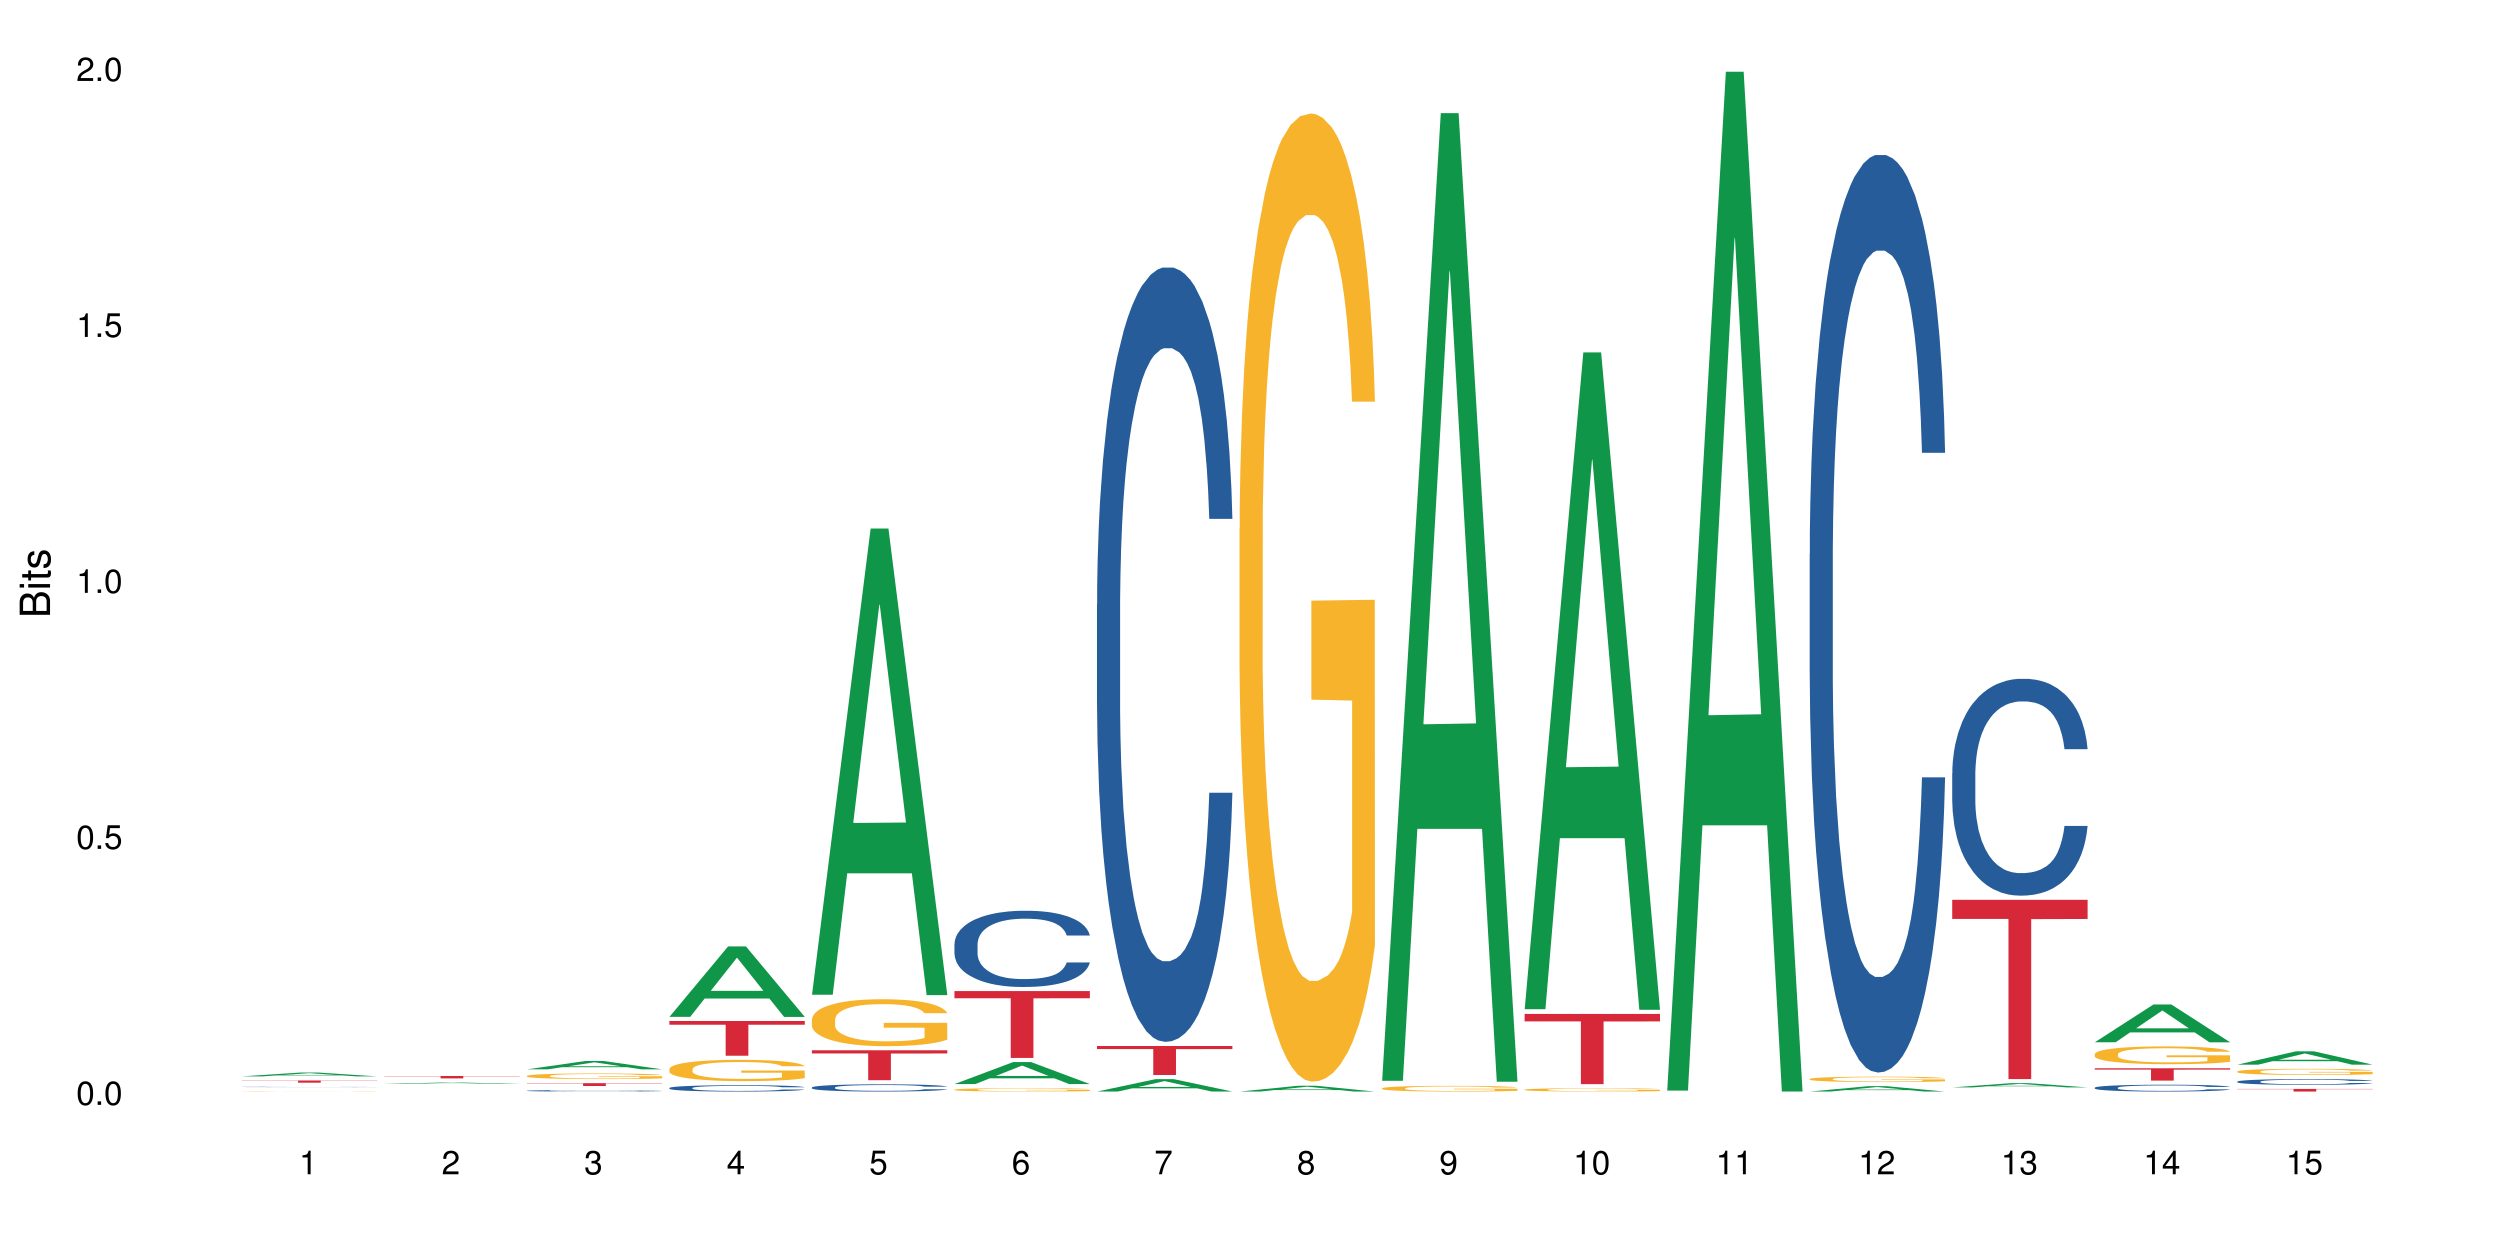 <?xml version="1.0" encoding="UTF-8"?>
<svg xmlns="http://www.w3.org/2000/svg" xmlns:xlink="http://www.w3.org/1999/xlink" width="720pt" height="360pt" viewBox="0 0 720 360" version="1.1">
<defs>
<g>
<symbol overflow="visible" id="glyph0-0">
<path style="stroke:none;" d=""/>
</symbol>
<symbol overflow="visible" id="glyph0-1">
<path style="stroke:none;" d="M 2.641 -6.797 C 2 -6.797 1.422 -6.531 1.078 -6.047 C 0.641 -5.453 0.406 -4.547 0.406 -3.297 C 0.406 -1 1.188 0.219 2.641 0.219 C 4.078 0.219 4.859 -1 4.859 -3.234 C 4.859 -4.562 4.656 -5.438 4.203 -6.047 C 3.844 -6.531 3.281 -6.797 2.641 -6.797 Z M 2.641 -6.047 C 3.547 -6.047 4 -5.125 4 -3.312 C 4 -1.375 3.562 -0.484 2.625 -0.484 C 1.734 -0.484 1.281 -1.422 1.281 -3.281 C 1.281 -5.141 1.734 -6.047 2.641 -6.047 Z M 2.641 -6.047 "/>
</symbol>
<symbol overflow="visible" id="glyph0-2">
<path style="stroke:none;" d="M 1.828 -1 L 0.828 -1 L 0.828 0 L 1.828 0 Z M 1.828 -1 "/>
</symbol>
<symbol overflow="visible" id="glyph0-3">
<path style="stroke:none;" d="M 4.562 -6.797 L 1.062 -6.797 L 0.547 -3.094 L 1.328 -3.094 C 1.719 -3.562 2.047 -3.734 2.578 -3.734 C 3.484 -3.734 4.062 -3.109 4.062 -2.094 C 4.062 -1.125 3.484 -0.531 2.578 -0.531 C 1.828 -0.531 1.375 -0.906 1.188 -1.672 L 0.328 -1.672 C 0.453 -1.109 0.547 -0.844 0.75 -0.594 C 1.125 -0.078 1.828 0.219 2.594 0.219 C 3.969 0.219 4.922 -0.781 4.922 -2.219 C 4.922 -3.562 4.031 -4.484 2.719 -4.484 C 2.25 -4.484 1.859 -4.359 1.469 -4.062 L 1.734 -5.969 L 4.562 -5.969 Z M 4.562 -6.797 "/>
</symbol>
<symbol overflow="visible" id="glyph0-4">
<path style="stroke:none;" d="M 2.484 -4.844 L 2.484 0 L 3.328 0 L 3.328 -6.797 L 2.766 -6.797 C 2.469 -5.75 2.281 -5.609 0.984 -5.453 L 0.984 -4.844 Z M 2.484 -4.844 "/>
</symbol>
<symbol overflow="visible" id="glyph0-5">
<path style="stroke:none;" d="M 4.859 -0.828 L 1.281 -0.828 C 1.359 -1.391 1.672 -1.75 2.5 -2.234 L 3.469 -2.75 C 4.406 -3.266 4.906 -3.969 4.906 -4.812 C 4.906 -5.375 4.672 -5.906 4.266 -6.266 C 3.859 -6.625 3.375 -6.797 2.719 -6.797 C 1.859 -6.797 1.219 -6.5 0.844 -5.922 C 0.609 -5.562 0.5 -5.125 0.484 -4.438 L 1.328 -4.438 C 1.359 -4.906 1.406 -5.188 1.531 -5.406 C 1.75 -5.812 2.188 -6.062 2.703 -6.062 C 3.469 -6.062 4.031 -5.516 4.031 -4.781 C 4.031 -4.25 3.719 -3.797 3.125 -3.438 L 2.234 -2.938 C 0.812 -2.141 0.406 -1.5 0.328 0 L 4.859 0 Z M 4.859 -0.828 "/>
</symbol>
<symbol overflow="visible" id="glyph0-6">
<path style="stroke:none;" d="M 2.125 -3.125 L 2.578 -3.125 C 3.516 -3.125 3.984 -2.703 3.984 -1.891 C 3.984 -1.031 3.469 -0.531 2.578 -0.531 C 1.656 -0.531 1.203 -0.984 1.156 -1.969 L 0.312 -1.969 C 0.344 -1.422 0.438 -1.078 0.609 -0.766 C 0.953 -0.109 1.625 0.219 2.547 0.219 C 3.953 0.219 4.859 -0.609 4.859 -1.906 C 4.859 -2.766 4.516 -3.25 3.703 -3.516 C 4.344 -3.766 4.656 -4.25 4.656 -4.938 C 4.656 -6.109 3.875 -6.797 2.578 -6.797 C 1.203 -6.797 0.484 -6.047 0.453 -4.609 L 1.297 -4.609 C 1.312 -5.016 1.344 -5.25 1.453 -5.453 C 1.641 -5.828 2.062 -6.062 2.594 -6.062 C 3.344 -6.062 3.797 -5.625 3.797 -4.906 C 3.797 -4.422 3.609 -4.141 3.25 -3.984 C 3.016 -3.891 2.719 -3.844 2.125 -3.844 Z M 2.125 -3.125 "/>
</symbol>
<symbol overflow="visible" id="glyph0-7">
<path style="stroke:none;" d="M 3.141 -1.625 L 3.141 0 L 3.984 0 L 3.984 -1.625 L 4.984 -1.625 L 4.984 -2.391 L 3.984 -2.391 L 3.984 -6.797 L 3.359 -6.797 L 0.266 -2.516 L 0.266 -1.625 Z M 3.141 -2.391 L 1 -2.391 L 3.141 -5.359 Z M 3.141 -2.391 "/>
</symbol>
<symbol overflow="visible" id="glyph0-8">
<path style="stroke:none;" d="M 4.781 -5.031 C 4.609 -6.141 3.891 -6.797 2.844 -6.797 C 2.094 -6.797 1.422 -6.438 1.031 -5.828 C 0.609 -5.172 0.406 -4.344 0.406 -3.094 C 0.406 -1.953 0.578 -1.234 0.984 -0.625 C 1.359 -0.078 1.953 0.219 2.703 0.219 C 3.984 0.219 4.922 -0.734 4.922 -2.078 C 4.922 -3.344 4.062 -4.234 2.844 -4.234 C 2.172 -4.234 1.641 -3.969 1.281 -3.469 C 1.281 -5.125 1.828 -6.047 2.797 -6.047 C 3.391 -6.047 3.797 -5.672 3.938 -5.031 Z M 2.734 -3.484 C 3.547 -3.484 4.062 -2.922 4.062 -2 C 4.062 -1.156 3.484 -0.531 2.703 -0.531 C 1.922 -0.531 1.328 -1.188 1.328 -2.047 C 1.328 -2.891 1.906 -3.484 2.734 -3.484 Z M 2.734 -3.484 "/>
</symbol>
<symbol overflow="visible" id="glyph0-9">
<path style="stroke:none;" d="M 4.984 -6.797 L 0.438 -6.797 L 0.438 -5.969 L 4.109 -5.969 C 2.5 -3.656 1.828 -2.234 1.328 0 L 2.219 0 C 2.594 -2.172 3.453 -4.047 4.984 -6.094 Z M 4.984 -6.797 "/>
</symbol>
<symbol overflow="visible" id="glyph0-10">
<path style="stroke:none;" d="M 3.75 -3.578 C 4.453 -4 4.688 -4.344 4.688 -4.984 C 4.688 -6.047 3.844 -6.797 2.641 -6.797 C 1.438 -6.797 0.594 -6.047 0.594 -4.984 C 0.594 -4.359 0.828 -4.016 1.516 -3.578 C 0.734 -3.203 0.359 -2.641 0.359 -1.891 C 0.359 -0.641 1.297 0.219 2.641 0.219 C 3.984 0.219 4.922 -0.641 4.922 -1.875 C 4.922 -2.641 4.531 -3.203 3.75 -3.578 Z M 2.641 -6.047 C 3.359 -6.047 3.812 -5.625 3.812 -4.969 C 3.812 -4.344 3.344 -3.922 2.641 -3.922 C 1.922 -3.922 1.453 -4.344 1.453 -4.984 C 1.453 -5.625 1.922 -6.047 2.641 -6.047 Z M 2.641 -3.203 C 3.484 -3.203 4.062 -2.672 4.062 -1.875 C 4.062 -1.062 3.484 -0.531 2.625 -0.531 C 1.797 -0.531 1.219 -1.078 1.219 -1.875 C 1.219 -2.672 1.797 -3.203 2.641 -3.203 Z M 2.641 -3.203 "/>
</symbol>
<symbol overflow="visible" id="glyph0-11">
<path style="stroke:none;" d="M 0.516 -1.547 C 0.672 -0.438 1.406 0.219 2.438 0.219 C 3.188 0.219 3.859 -0.141 4.266 -0.75 C 4.688 -1.406 4.891 -2.25 4.891 -3.484 C 4.891 -4.625 4.703 -5.359 4.312 -5.953 C 3.938 -6.5 3.344 -6.797 2.594 -6.797 C 1.297 -6.797 0.359 -5.844 0.359 -4.516 C 0.359 -3.25 1.234 -2.344 2.453 -2.344 C 3.094 -2.344 3.562 -2.578 4.016 -3.109 C 4 -1.453 3.469 -0.531 2.5 -0.531 C 1.906 -0.531 1.484 -0.906 1.359 -1.547 Z M 2.578 -6.062 C 3.375 -6.062 3.969 -5.406 3.969 -4.531 C 3.969 -3.688 3.375 -3.094 2.547 -3.094 C 1.734 -3.094 1.234 -3.672 1.234 -4.578 C 1.234 -5.438 1.797 -6.062 2.578 -6.062 Z M 2.578 -6.062 "/>
</symbol>
<symbol overflow="visible" id="glyph1-0">
<path style="stroke:none;" d=""/>
</symbol>
<symbol overflow="visible" id="glyph1-1">
<path style="stroke:none;" d="M 0 -0.953 L 0 -4.891 C 0 -5.719 -0.234 -6.344 -0.734 -6.797 C -1.188 -7.234 -1.812 -7.469 -2.5 -7.469 C -3.547 -7.469 -4.188 -7 -4.625 -5.875 C -4.984 -6.672 -5.641 -7.094 -6.531 -7.094 C -7.156 -7.094 -7.734 -6.859 -8.141 -6.391 C -8.562 -5.938 -8.75 -5.344 -8.75 -4.5 L -8.75 -0.953 Z M -4.984 -2.062 L -7.766 -2.062 L -7.766 -4.219 C -7.766 -4.844 -7.688 -5.203 -7.453 -5.5 C -7.219 -5.812 -6.859 -5.969 -6.375 -5.969 C -5.906 -5.969 -5.531 -5.812 -5.297 -5.5 C -5.062 -5.203 -4.984 -4.844 -4.984 -4.219 Z M -0.984 -2.062 L -4 -2.062 L -4 -4.781 C -4 -5.328 -3.859 -5.688 -3.578 -5.953 C -3.297 -6.219 -2.922 -6.359 -2.484 -6.359 C -2.062 -6.359 -1.688 -6.219 -1.406 -5.953 C -1.109 -5.688 -0.984 -5.328 -0.984 -4.781 Z M -0.984 -2.062 "/>
</symbol>
<symbol overflow="visible" id="glyph1-2">
<path style="stroke:none;" d="M -6.281 -1.797 L -6.281 -0.797 L 0 -0.797 L 0 -1.797 Z M -8.75 -1.797 L -8.75 -0.797 L -7.484 -0.797 L -7.484 -1.797 Z M -8.75 -1.797 "/>
</symbol>
<symbol overflow="visible" id="glyph1-3">
<path style="stroke:none;" d="M -6.281 -3.047 L -6.281 -2.016 L -8.016 -2.016 L -8.016 -1.016 L -6.281 -1.016 L -6.281 -0.172 L -5.469 -0.172 L -5.469 -1.016 L -0.719 -1.016 C -0.078 -1.016 0.281 -1.453 0.281 -2.234 C 0.281 -2.469 0.25 -2.719 0.188 -3.047 L -0.641 -3.047 C -0.609 -2.922 -0.594 -2.766 -0.594 -2.562 C -0.594 -2.141 -0.719 -2.016 -1.156 -2.016 L -5.469 -2.016 L -5.469 -3.047 Z M -6.281 -3.047 "/>
</symbol>
<symbol overflow="visible" id="glyph1-4">
<path style="stroke:none;" d="M -4.531 -5.25 C -5.766 -5.25 -6.469 -4.422 -6.469 -2.969 C -6.469 -1.516 -5.719 -0.562 -4.547 -0.562 C -3.562 -0.562 -3.094 -1.062 -2.734 -2.562 L -2.516 -3.484 C -2.344 -4.188 -2.094 -4.469 -1.625 -4.469 C -1.047 -4.469 -0.641 -3.875 -0.641 -3 C -0.641 -2.453 -0.797 -2 -1.062 -1.75 C -1.25 -1.594 -1.422 -1.531 -1.875 -1.469 L -1.875 -0.406 C -0.422 -0.453 0.281 -1.266 0.281 -2.922 C 0.281 -4.5 -0.5 -5.516 -1.719 -5.516 C -2.656 -5.516 -3.172 -4.984 -3.469 -3.734 L -3.703 -2.766 C -3.891 -1.953 -4.156 -1.609 -4.594 -1.609 C -5.172 -1.609 -5.547 -2.125 -5.547 -2.938 C -5.547 -3.75 -5.203 -4.172 -4.531 -4.203 Z M -4.531 -5.25 "/>
</symbol>
</g>
</defs>
<g id="surface48517">
<rect x="0" y="0" width="720" height="360" style="fill:rgb(100%,100%,100%);fill-opacity:1;stroke:none;"/>
<path style=" stroke:none;fill-rule:nonzero;fill:rgb(6.275%,58.824%,28.235%);fill-opacity:1;" d="M 69.629 309.996 L 69.672 309.996 L 86.547 308.891 L 91.672 308.891 L 108.629 310 L 102.668 310 L 98.418 309.711 L 79.797 309.711 L 75.629 309.996 L 69.629 309.996 L 81.586 309.59 L 96.711 309.59 L 89.172 309.074 L 89.086 309.07 L 89.004 309.074 L 81.547 309.59 L 81.586 309.59 Z M 69.629 309.996 "/>
<path style=" stroke:none;fill-rule:nonzero;fill:rgb(14.51%,36.078%,60%);fill-opacity:1;" d="M 69.629 313.039 L 69.676 313.039 L 69.676 313.035 L 69.82 313.031 L 70.484 313.023 L 71.34 313.02 L 72.531 313.016 L 73.766 313.012 L 74.672 313.008 L 75.48 313.004 L 77.332 313.004 L 78.523 313 L 79.809 313 L 81.375 312.996 L 97.738 312.996 L 99.973 313 L 101.969 313 L 102.871 313.004 L 104.301 313.004 L 105.395 313.008 L 106.156 313.012 L 107.012 313.016 L 107.77 313.02 L 108.344 313.023 L 108.629 313.027 L 101.969 313.027 L 101.637 313.023 L 101.258 313.02 L 100.543 313.016 L 99.828 313.016 L 98.832 313.012 L 97.926 313.008 L 95.598 313.008 L 94.453 313.004 L 86.086 313.004 L 85.086 313.008 L 82.66 313.008 L 81.473 313.012 L 80.664 313.012 L 79.664 313.016 L 78.949 313.016 L 78.141 313.02 L 77.668 313.023 L 77.238 313.023 L 76.859 313.027 L 76.574 313.031 L 76.383 313.035 L 76.289 313.035 L 76.289 313.051 L 76.383 313.055 L 76.621 313.059 L 77.238 313.062 L 78.141 313.066 L 79.188 313.07 L 80.188 313.074 L 80.758 313.074 L 81.52 313.078 L 82.707 313.078 L 84.422 313.082 L 94.977 313.082 L 96.738 313.078 L 98.781 313.078 L 99.496 313.074 L 99.973 313.074 L 100.684 313.07 L 101.258 313.066 L 101.684 313.062 L 108.629 313.062 L 108.344 313.066 L 107.914 313.066 L 107.484 313.07 L 106.82 313.074 L 106.059 313.078 L 104.965 313.078 L 104.062 313.082 L 102.871 313.086 L 100.59 313.086 L 98.832 313.09 L 94.977 313.09 L 93.125 313.094 L 85.801 313.094 L 83.848 313.09 L 79.664 313.09 L 78.285 313.086 L 77.098 313.086 L 75.766 313.082 L 74.051 313.078 L 73.008 313.074 L 72.293 313.074 L 71.484 313.07 L 70.914 313.066 L 70.246 313.062 L 69.773 313.055 L 69.629 313.051 Z M 69.629 313.039 "/>
<path style=" stroke:none;fill-rule:nonzero;fill:rgb(96.863%,70.196%,16.863%);fill-opacity:1;" d="M 69.629 314.316 L 69.676 314.312 L 69.867 314.309 L 70.344 314.305 L 70.961 314.297 L 71.625 314.293 L 72.055 314.293 L 72.77 314.289 L 73.387 314.289 L 74.957 314.285 L 76.953 314.281 L 78.047 314.277 L 81.043 314.277 L 81.852 314.273 L 97.785 314.273 L 98.973 314.277 L 101.73 314.277 L 103.16 314.281 L 104.301 314.281 L 105.441 314.285 L 106.391 314.289 L 107.199 314.293 L 107.914 314.297 L 108.344 314.297 L 108.629 314.301 L 102.016 314.301 L 101.637 314.297 L 101.207 314.297 L 100.496 314.293 L 99.781 314.289 L 99.066 314.289 L 97.738 314.285 L 93.789 314.285 L 92.219 314.281 L 88.746 314.281 L 86.465 314.285 L 82.852 314.285 L 82.043 314.289 L 80.141 314.289 L 79.188 314.293 L 78.664 314.293 L 78 314.297 L 77.523 314.301 L 77 314.305 L 76.715 314.305 L 76.336 314.312 L 76.289 314.328 L 76.43 314.332 L 76.715 314.336 L 77.098 314.34 L 77.668 314.344 L 78.238 314.344 L 79.234 314.348 L 80.094 314.352 L 80.758 314.352 L 82.043 314.355 L 83.801 314.355 L 85.086 314.359 L 98.879 314.359 L 99.875 314.355 L 101.258 314.355 L 102.062 314.352 L 102.062 314.332 L 90.316 314.332 L 90.316 314.32 L 108.578 314.32 L 108.629 314.355 L 107.629 314.359 L 106.391 314.363 L 103.965 314.363 L 102.207 314.367 L 98.594 314.367 L 96.594 314.371 L 84.754 314.371 L 83.23 314.367 L 79.809 314.367 L 78.57 314.363 L 77.285 314.363 L 76.004 314.359 L 74.859 314.355 L 74.102 314.355 L 73.34 314.352 L 72.531 314.352 L 71.77 314.348 L 71.199 314.344 L 70.676 314.34 L 70.297 314.34 L 69.914 314.336 L 69.723 314.332 L 69.629 314.328 Z M 69.629 314.316 "/>
<path style=" stroke:none;fill-rule:nonzero;fill:rgb(83.922%,15.686%,22.353%);fill-opacity:1;" d="M 69.629 311.18 L 108.629 311.18 L 108.629 311.246 L 92.375 311.246 L 92.375 311.816 L 85.836 311.816 L 85.836 311.246 L 69.629 311.246 Z M 69.629 311.18 "/>
<path style=" stroke:none;fill-rule:nonzero;fill:rgb(6.275%,58.824%,28.235%);fill-opacity:1;" d="M 110.68 312.164 L 110.723 312.164 L 127.598 311.762 L 132.719 311.762 L 149.68 312.164 L 143.719 312.164 L 139.469 312.059 L 120.848 312.059 L 116.68 312.164 L 110.68 312.164 L 122.637 312.016 L 137.762 312.016 L 130.223 311.828 L 130.055 311.828 L 122.598 312.016 L 122.637 312.016 Z M 110.68 312.164 "/>
<path style=" stroke:none;fill-rule:nonzero;fill:rgb(83.922%,15.686%,22.353%);fill-opacity:1;" d="M 110.68 309.895 L 149.68 309.895 L 149.68 309.969 L 133.426 309.969 L 133.426 310.582 L 126.887 310.582 L 126.887 309.973 L 126.793 309.969 L 110.68 309.969 Z M 110.68 309.895 "/>
<path style=" stroke:none;fill-rule:nonzero;fill:rgb(6.275%,58.824%,28.235%);fill-opacity:1;" d="M 151.73 307.973 L 151.773 307.973 L 168.648 305.559 L 173.77 305.559 L 190.73 307.977 L 184.77 307.977 L 180.52 307.344 L 161.898 307.344 L 157.73 307.973 L 151.73 307.973 L 163.688 307.086 L 178.812 307.082 L 171.27 305.953 L 171.188 305.953 L 171.105 305.957 L 163.648 307.082 L 163.688 307.086 Z M 151.73 307.973 "/>
<path style=" stroke:none;fill-rule:nonzero;fill:rgb(14.51%,36.078%,60%);fill-opacity:1;" d="M 151.73 314.133 L 151.777 314.133 L 151.777 314.125 L 151.922 314.109 L 152.254 314.09 L 152.586 314.078 L 153.441 314.055 L 154.633 314.035 L 155.867 314.016 L 156.773 314.008 L 157.582 314 L 159.434 313.984 L 160.625 313.977 L 161.91 313.973 L 163.477 313.965 L 164.617 313.961 L 167.188 313.957 L 169.09 313.953 L 175.652 313.953 L 177.031 313.957 L 178.555 313.957 L 179.84 313.961 L 182.074 313.969 L 184.07 313.98 L 184.973 313.988 L 186.402 314 L 187.496 314.012 L 188.254 314.02 L 189.113 314.035 L 189.871 314.051 L 190.445 314.07 L 190.73 314.086 L 184.07 314.086 L 183.738 314.074 L 183.355 314.059 L 182.645 314.043 L 181.93 314.035 L 180.934 314.023 L 180.027 314.016 L 178.793 314.008 L 177.699 314.004 L 176.555 314 L 175.461 313.996 L 170.039 313.996 L 168.188 314 L 167.188 314 L 165.762 314.008 L 164.762 314.012 L 163.574 314.02 L 162.766 314.027 L 161.766 314.035 L 161.051 314.047 L 160.242 314.059 L 159.77 314.066 L 159.34 314.078 L 158.961 314.09 L 158.676 314.105 L 158.484 314.117 L 158.391 314.133 L 158.391 314.191 L 158.484 314.207 L 158.723 314.223 L 159.34 314.246 L 160.242 314.266 L 161.289 314.281 L 162.289 314.293 L 162.859 314.297 L 163.621 314.305 L 164.809 314.312 L 166.52 314.32 L 167.52 314.324 L 169.043 314.324 L 170.613 314.328 L 172.703 314.328 L 174.559 314.324 L 175.797 314.324 L 177.078 314.32 L 178.84 314.312 L 179.934 314.309 L 180.883 314.301 L 181.598 314.293 L 182.074 314.289 L 182.785 314.273 L 183.355 314.262 L 183.785 314.25 L 184.07 314.234 L 190.73 314.234 L 190.445 314.25 L 190.016 314.266 L 189.586 314.277 L 188.922 314.289 L 188.16 314.301 L 187.066 314.316 L 186.164 314.324 L 184.973 314.336 L 183.879 314.34 L 182.691 314.348 L 180.934 314.355 L 179.789 314.359 L 178.555 314.363 L 177.078 314.367 L 175.227 314.367 L 173.227 314.371 L 169.375 314.371 L 167.902 314.367 L 165.949 314.363 L 163.523 314.359 L 161.766 314.352 L 160.387 314.344 L 159.199 314.336 L 157.867 314.324 L 156.152 314.309 L 155.105 314.297 L 154.395 314.285 L 153.586 314.27 L 153.016 314.258 L 152.348 314.234 L 151.875 314.207 L 151.73 314.188 Z M 151.73 314.133 "/>
<path style=" stroke:none;fill-rule:nonzero;fill:rgb(96.863%,70.196%,16.863%);fill-opacity:1;" d="M 151.73 309.848 L 151.777 309.848 L 151.777 309.816 L 151.969 309.75 L 152.445 309.66 L 153.062 309.586 L 153.727 309.523 L 154.156 309.496 L 154.871 309.449 L 155.488 309.418 L 157.059 309.352 L 159.055 309.289 L 160.148 309.262 L 161.387 309.238 L 163.145 309.211 L 163.953 309.199 L 166.426 309.176 L 169.23 309.16 L 172.324 309.156 L 173.75 309.156 L 175.699 309.164 L 178.363 309.18 L 179.887 309.195 L 181.074 309.211 L 182.312 309.227 L 183.832 309.258 L 185.258 309.293 L 186.402 309.328 L 187.543 309.375 L 188.492 309.422 L 189.301 309.473 L 190.016 309.535 L 190.445 309.586 L 190.73 309.637 L 184.117 309.637 L 183.738 309.586 L 183.309 309.547 L 182.598 309.496 L 181.883 309.461 L 181.168 309.434 L 179.84 309.395 L 178.695 309.371 L 177.27 309.352 L 175.891 309.336 L 174.32 309.328 L 173.371 309.324 L 170.848 309.324 L 168.566 309.336 L 167.234 309.348 L 166.285 309.359 L 164.953 309.383 L 164.145 309.398 L 163.668 309.41 L 162.242 309.457 L 161.289 309.5 L 160.766 309.527 L 160.102 309.57 L 159.625 309.609 L 159.102 309.672 L 158.816 309.715 L 158.438 309.816 L 158.391 310.082 L 158.531 310.137 L 158.816 310.199 L 159.199 310.25 L 159.77 310.309 L 160.34 310.352 L 161.336 310.406 L 162.195 310.445 L 162.859 310.473 L 164.145 310.512 L 164.668 310.523 L 165.902 310.551 L 167.188 310.57 L 168.758 310.59 L 169.945 310.598 L 171.848 310.605 L 174.273 310.605 L 177.129 310.598 L 178.934 310.586 L 180.172 310.574 L 180.98 310.562 L 181.977 310.547 L 182.691 310.531 L 183.355 310.516 L 184.164 310.488 L 184.164 310.137 L 172.418 310.137 L 172.418 309.969 L 190.68 309.969 L 190.73 310.547 L 189.73 310.586 L 188.492 310.625 L 187.305 310.652 L 186.066 310.68 L 184.309 310.707 L 182.883 310.727 L 180.695 310.746 L 178.695 310.758 L 176.605 310.77 L 174.75 310.773 L 172.562 310.773 L 170.613 310.77 L 168.52 310.762 L 166.855 310.75 L 165.332 310.734 L 163.812 310.715 L 161.91 310.684 L 160.672 310.66 L 159.387 310.629 L 158.105 310.594 L 156.961 310.551 L 156.203 310.52 L 155.441 310.484 L 154.633 310.441 L 153.871 310.391 L 153.301 310.344 L 152.777 310.293 L 152.398 310.246 L 152.016 310.18 L 151.824 310.125 L 151.73 310.078 Z M 151.73 309.848 "/>
<path style=" stroke:none;fill-rule:nonzero;fill:rgb(83.922%,15.686%,22.353%);fill-opacity:1;" d="M 151.73 311.953 L 190.73 311.953 L 190.73 312.043 L 174.477 312.043 L 174.477 312.773 L 167.938 312.773 L 167.938 312.043 L 151.73 312.043 Z M 151.73 311.953 "/>
<path style=" stroke:none;fill-rule:nonzero;fill:rgb(6.275%,58.824%,28.235%);fill-opacity:1;" d="M 192.781 292.855 L 192.824 292.836 L 209.695 272.559 L 214.82 272.559 L 231.781 292.875 L 225.82 292.875 L 221.57 287.574 L 202.949 287.574 L 198.781 292.855 L 192.781 292.855 L 204.738 285.379 L 219.863 285.359 L 212.32 275.879 L 212.238 275.859 L 212.156 275.918 L 204.699 285.359 L 204.738 285.379 Z M 192.781 292.855 "/>
<path style=" stroke:none;fill-rule:nonzero;fill:rgb(14.51%,36.078%,60%);fill-opacity:1;" d="M 192.781 313.336 L 192.828 313.336 L 192.828 313.297 L 192.973 313.23 L 193.305 313.152 L 193.637 313.098 L 194.492 312.996 L 195.684 312.902 L 196.918 312.828 L 197.824 312.785 L 198.633 312.75 L 200.484 312.691 L 201.676 312.656 L 202.957 312.629 L 204.527 312.602 L 205.668 312.586 L 208.238 312.559 L 210.141 312.547 L 211.613 312.539 L 214.801 312.539 L 216.703 312.547 L 218.082 312.555 L 219.605 312.57 L 220.887 312.586 L 223.125 312.621 L 225.121 312.668 L 226.023 312.695 L 227.453 312.746 L 228.547 312.797 L 229.305 312.84 L 230.164 312.902 L 230.922 312.977 L 231.496 313.062 L 231.781 313.133 L 225.121 313.133 L 224.789 313.066 L 224.406 313.016 L 223.695 312.949 L 222.98 312.898 L 221.984 312.852 L 221.078 312.82 L 219.844 312.785 L 218.75 312.766 L 217.605 312.75 L 216.512 312.742 L 214.422 312.73 L 211.996 312.73 L 211.09 312.734 L 209.238 312.75 L 208.238 312.762 L 206.812 312.785 L 205.812 312.805 L 204.625 312.84 L 203.816 312.867 L 202.816 312.91 L 202.102 312.949 L 201.293 313.004 L 200.82 313.047 L 200.391 313.094 L 200.012 313.148 L 199.727 313.207 L 199.535 313.27 L 199.441 313.328 L 199.441 313.59 L 199.535 313.648 L 199.773 313.719 L 200.391 313.82 L 201.293 313.91 L 202.34 313.98 L 203.34 314.031 L 203.91 314.055 L 204.672 314.078 L 205.859 314.113 L 207.57 314.148 L 208.57 314.16 L 210.094 314.172 L 211.664 314.18 L 213.754 314.18 L 215.609 314.172 L 216.848 314.164 L 218.129 314.152 L 219.891 314.125 L 220.984 314.098 L 221.934 314.066 L 223.125 314.008 L 223.836 313.953 L 224.406 313.898 L 224.836 313.84 L 225.121 313.781 L 231.781 313.781 L 231.496 313.848 L 231.066 313.914 L 230.637 313.961 L 229.973 314.02 L 229.211 314.074 L 228.117 314.133 L 227.215 314.172 L 226.023 314.211 L 224.93 314.242 L 223.742 314.273 L 221.984 314.305 L 220.84 314.32 L 219.605 314.336 L 218.129 314.352 L 216.277 314.363 L 214.277 314.367 L 212.422 314.371 L 210.426 314.367 L 208.953 314.359 L 207 314.344 L 204.574 314.316 L 202.816 314.285 L 201.438 314.25 L 200.25 314.219 L 198.918 314.172 L 197.203 314.102 L 196.156 314.043 L 195.445 313.996 L 194.637 313.93 L 194.066 313.871 L 193.398 313.777 L 192.926 313.66 L 192.781 313.566 Z M 192.781 313.336 "/>
<path style=" stroke:none;fill-rule:nonzero;fill:rgb(96.863%,70.196%,16.863%);fill-opacity:1;" d="M 192.781 307.859 L 192.828 307.852 L 192.828 307.738 L 193.02 307.488 L 193.496 307.141 L 194.113 306.855 L 194.777 306.633 L 195.207 306.516 L 195.922 306.348 L 196.539 306.223 L 198.109 305.973 L 200.105 305.734 L 201.199 305.637 L 202.438 305.539 L 204.195 305.434 L 205.004 305.395 L 207.477 305.305 L 210.281 305.25 L 213.375 305.234 L 214.801 305.238 L 216.75 305.262 L 219.414 305.32 L 220.938 305.379 L 222.125 305.434 L 223.363 305.508 L 224.883 305.617 L 226.309 305.754 L 227.453 305.887 L 228.594 306.055 L 229.543 306.234 L 230.352 306.43 L 231.066 306.664 L 231.496 306.859 L 231.781 307.059 L 225.168 307.059 L 224.789 306.859 L 224.359 306.711 L 223.648 306.527 L 222.934 306.391 L 222.219 306.285 L 220.887 306.141 L 219.746 306.051 L 218.32 305.973 L 216.941 305.922 L 215.371 305.887 L 214.422 305.875 L 211.898 305.875 L 209.617 305.914 L 208.285 305.961 L 207.336 306.004 L 206.004 306.09 L 205.195 306.156 L 204.719 306.199 L 203.293 306.375 L 202.34 306.531 L 201.816 306.637 L 201.152 306.805 L 200.676 306.957 L 200.152 307.18 L 199.867 307.348 L 199.488 307.73 L 199.441 308.738 L 199.582 308.949 L 199.867 309.18 L 200.25 309.379 L 200.82 309.594 L 201.391 309.754 L 202.387 309.973 L 203.246 310.117 L 203.91 310.215 L 205.195 310.363 L 205.719 310.414 L 206.953 310.516 L 208.238 310.594 L 209.809 310.66 L 210.996 310.695 L 212.898 310.723 L 215.324 310.723 L 218.18 310.691 L 219.984 310.645 L 221.223 310.602 L 222.031 310.562 L 223.027 310.5 L 223.742 310.445 L 224.406 310.383 L 225.215 310.285 L 225.215 308.949 L 213.469 308.945 L 213.469 308.316 L 231.73 308.312 L 231.781 310.5 L 230.781 310.652 L 229.543 310.797 L 228.355 310.906 L 227.117 311.004 L 225.359 311.109 L 223.934 311.176 L 221.746 311.254 L 219.746 311.305 L 217.656 311.34 L 215.801 311.355 L 213.613 311.363 L 211.664 311.352 L 209.57 311.316 L 207.906 311.273 L 206.383 311.215 L 204.859 311.145 L 202.957 311.027 L 201.723 310.93 L 200.438 310.812 L 199.152 310.672 L 198.012 310.523 L 197.25 310.402 L 196.492 310.27 L 195.684 310.102 L 194.922 309.91 L 194.352 309.738 L 193.828 309.543 L 193.445 309.359 L 193.066 309.105 L 192.875 308.902 L 192.781 308.73 Z M 192.781 307.859 "/>
<path style=" stroke:none;fill-rule:nonzero;fill:rgb(83.922%,15.686%,22.353%);fill-opacity:1;" d="M 192.781 294.055 L 231.781 294.055 L 231.781 295.125 L 215.527 295.133 L 215.527 304.055 L 208.988 304.055 L 208.988 295.145 L 208.891 295.125 L 192.781 295.125 Z M 192.781 294.055 "/>
<path style=" stroke:none;fill-rule:nonzero;fill:rgb(6.275%,58.824%,28.235%);fill-opacity:1;" d="M 233.832 286.477 L 233.875 286.352 L 250.746 152.211 L 255.871 152.211 L 272.832 286.602 L 266.871 286.602 L 262.621 251.523 L 244 251.523 L 239.832 286.477 L 233.832 286.477 L 245.789 237.012 L 260.914 236.883 L 253.371 174.168 L 253.289 174.039 L 253.207 174.418 L 245.75 236.883 L 245.789 237.012 Z M 233.832 286.477 "/>
<path style=" stroke:none;fill-rule:nonzero;fill:rgb(14.51%,36.078%,60%);fill-opacity:1;" d="M 233.832 313.191 L 233.879 313.191 L 233.879 313.145 L 234.023 313.07 L 234.355 312.98 L 234.688 312.918 L 235.543 312.805 L 236.734 312.695 L 237.969 312.613 L 238.875 312.562 L 239.684 312.523 L 241.535 312.453 L 242.727 312.418 L 244.008 312.383 L 245.578 312.352 L 246.719 312.332 L 249.289 312.301 L 251.191 312.289 L 252.664 312.285 L 255.852 312.285 L 257.754 312.293 L 259.133 312.301 L 260.656 312.316 L 261.938 312.332 L 264.176 312.375 L 266.172 312.43 L 267.074 312.457 L 268.504 312.52 L 269.598 312.574 L 270.355 312.625 L 271.215 312.695 L 271.973 312.781 L 272.543 312.879 L 272.832 312.961 L 266.172 312.961 L 265.84 312.883 L 265.457 312.824 L 264.746 312.746 L 264.031 312.691 L 263.031 312.637 L 262.129 312.602 L 260.895 312.562 L 259.801 312.539 L 258.656 312.523 L 257.562 312.512 L 255.473 312.5 L 253.047 312.5 L 252.141 312.504 L 250.289 312.52 L 249.289 312.535 L 247.863 312.559 L 246.863 312.586 L 245.676 312.621 L 244.867 312.656 L 243.867 312.703 L 243.152 312.75 L 242.344 312.812 L 241.871 312.859 L 241.441 312.914 L 241.062 312.977 L 240.777 313.043 L 240.586 313.113 L 240.492 313.184 L 240.492 313.477 L 240.586 313.547 L 240.824 313.625 L 241.441 313.742 L 242.344 313.844 L 243.391 313.926 L 244.391 313.98 L 244.961 314.008 L 245.723 314.039 L 246.91 314.078 L 248.621 314.113 L 249.621 314.129 L 251.145 314.145 L 252.711 314.152 L 254.805 314.152 L 256.66 314.145 L 257.898 314.137 L 259.18 314.121 L 260.941 314.09 L 262.035 314.059 L 262.984 314.023 L 263.699 313.984 L 264.176 313.953 L 264.887 313.895 L 265.457 313.832 L 265.887 313.766 L 266.172 313.699 L 272.832 313.699 L 272.543 313.773 L 272.117 313.852 L 271.688 313.906 L 271.023 313.973 L 270.262 314.031 L 269.168 314.098 L 268.266 314.141 L 267.074 314.188 L 265.98 314.227 L 264.793 314.258 L 263.031 314.297 L 261.891 314.316 L 260.656 314.332 L 259.18 314.348 L 257.324 314.359 L 255.328 314.367 L 253.473 314.371 L 251.477 314.367 L 250.004 314.359 L 248.051 314.344 L 245.625 314.309 L 243.867 314.27 L 242.488 314.234 L 241.297 314.195 L 239.969 314.145 L 238.254 314.062 L 237.207 313.996 L 236.496 313.941 L 235.688 313.867 L 235.117 313.801 L 234.449 313.695 L 233.977 313.559 L 233.832 313.453 Z M 233.832 313.191 "/>
<path style=" stroke:none;fill-rule:nonzero;fill:rgb(96.863%,70.196%,16.863%);fill-opacity:1;" d="M 233.832 293.574 L 233.879 293.562 L 233.879 293.312 L 234.07 292.758 L 234.547 291.992 L 235.164 291.363 L 235.828 290.871 L 236.258 290.609 L 236.973 290.238 L 237.59 289.969 L 239.16 289.414 L 241.156 288.895 L 242.25 288.672 L 243.488 288.461 L 245.246 288.227 L 246.055 288.141 L 248.527 287.941 L 251.332 287.82 L 254.426 287.781 L 255.852 287.793 L 257.801 287.844 L 260.465 287.98 L 261.988 288.102 L 263.176 288.227 L 264.414 288.387 L 265.934 288.633 L 267.359 288.93 L 268.504 289.227 L 269.645 289.598 L 270.594 289.992 L 271.402 290.426 L 272.117 290.945 L 272.543 291.375 L 272.832 291.809 L 266.219 291.809 L 265.84 291.375 L 265.41 291.043 L 264.699 290.633 L 263.984 290.34 L 263.27 290.105 L 261.938 289.781 L 260.797 289.586 L 259.371 289.414 L 257.992 289.301 L 256.422 289.227 L 255.473 289.203 L 252.949 289.203 L 250.668 289.289 L 249.336 289.387 L 248.387 289.484 L 247.055 289.672 L 246.246 289.82 L 245.77 289.918 L 244.344 290.301 L 243.391 290.648 L 242.867 290.883 L 242.203 291.254 L 241.727 291.586 L 241.203 292.078 L 240.918 292.449 L 240.539 293.289 L 240.492 295.512 L 240.633 295.98 L 240.918 296.488 L 241.297 296.934 L 241.871 297.402 L 242.441 297.758 L 243.438 298.242 L 244.297 298.562 L 244.961 298.773 L 246.246 299.105 L 246.77 299.215 L 248.004 299.438 L 249.289 299.613 L 250.859 299.762 L 252.047 299.836 L 253.949 299.895 L 256.375 299.895 L 259.227 299.82 L 261.035 299.723 L 262.273 299.625 L 263.082 299.539 L 264.078 299.402 L 264.793 299.277 L 265.457 299.141 L 266.266 298.934 L 266.266 295.98 L 254.52 295.969 L 254.52 294.586 L 272.781 294.574 L 272.832 299.402 L 271.832 299.734 L 270.594 300.055 L 269.406 300.305 L 268.168 300.512 L 266.41 300.746 L 264.984 300.895 L 262.797 301.07 L 260.797 301.18 L 258.707 301.254 L 256.852 301.293 L 254.664 301.305 L 252.711 301.277 L 250.621 301.203 L 248.957 301.105 L 247.434 300.98 L 245.91 300.82 L 244.008 300.562 L 242.773 300.352 L 241.488 300.094 L 240.203 299.785 L 239.062 299.453 L 238.301 299.191 L 237.543 298.895 L 236.734 298.523 L 235.973 298.105 L 235.402 297.723 L 234.879 297.289 L 234.496 296.883 L 234.117 296.328 L 233.926 295.883 L 233.832 295.5 Z M 233.832 293.574 "/>
<path style=" stroke:none;fill-rule:nonzero;fill:rgb(83.922%,15.686%,22.353%);fill-opacity:1;" d="M 233.832 302.484 L 272.832 302.484 L 272.832 303.406 L 256.578 303.414 L 256.578 311.105 L 250.039 311.105 L 250.039 303.422 L 249.941 303.406 L 233.832 303.406 Z M 233.832 302.484 "/>
<path style=" stroke:none;fill-rule:nonzero;fill:rgb(6.275%,58.824%,28.235%);fill-opacity:1;" d="M 274.883 312.215 L 274.926 312.207 L 291.797 305.871 L 296.922 305.871 L 313.883 312.219 L 307.922 312.219 L 303.672 310.562 L 285.051 310.562 L 280.883 312.215 L 274.883 312.215 L 286.84 309.875 L 301.965 309.871 L 294.422 306.906 L 294.34 306.902 L 294.258 306.918 L 286.801 309.871 L 286.84 309.875 Z M 274.883 312.215 "/>
<path style=" stroke:none;fill-rule:nonzero;fill:rgb(14.51%,36.078%,60%);fill-opacity:1;" d="M 274.883 271.859 L 274.93 271.84 L 274.93 271.355 L 275.074 270.594 L 275.406 269.633 L 275.738 268.969 L 276.594 267.785 L 277.785 266.645 L 279.02 265.762 L 279.926 265.238 L 280.734 264.84 L 282.586 264.098 L 283.777 263.715 L 285.059 263.375 L 286.629 263.031 L 287.77 262.832 L 290.34 262.512 L 292.242 262.371 L 293.715 262.312 L 296.902 262.312 L 298.805 262.391 L 300.184 262.492 L 301.707 262.652 L 302.988 262.832 L 305.227 263.273 L 307.223 263.836 L 308.125 264.156 L 309.555 264.777 L 310.648 265.379 L 311.406 265.902 L 312.266 266.645 L 313.023 267.547 L 313.594 268.57 L 313.883 269.434 L 307.223 269.434 L 306.891 268.629 L 306.508 268.008 L 305.797 267.184 L 305.082 266.602 L 304.082 266.023 L 303.18 265.641 L 301.945 265.258 L 300.852 265.02 L 299.707 264.84 L 298.613 264.719 L 296.523 264.598 L 294.098 264.598 L 293.191 264.637 L 291.34 264.797 L 290.34 264.938 L 288.914 265.219 L 287.914 265.48 L 286.727 265.883 L 285.918 266.223 L 284.918 266.742 L 284.203 267.207 L 283.395 267.867 L 282.922 268.367 L 282.492 268.93 L 282.113 269.594 L 281.828 270.293 L 281.637 271.035 L 281.539 271.758 L 281.539 274.867 L 281.637 275.59 L 281.875 276.434 L 282.492 277.656 L 283.395 278.719 L 284.441 279.562 L 285.441 280.164 L 286.012 280.445 L 286.773 280.766 L 287.961 281.168 L 289.672 281.566 L 290.672 281.727 L 292.195 281.887 L 293.762 281.969 L 295.855 281.969 L 297.711 281.887 L 298.949 281.789 L 300.23 281.629 L 301.992 281.285 L 303.086 280.965 L 304.035 280.586 L 304.75 280.203 L 305.227 279.883 L 305.938 279.262 L 306.508 278.578 L 306.938 277.875 L 307.223 277.195 L 313.883 277.195 L 313.594 277.996 L 313.168 278.777 L 312.738 279.359 L 312.074 280.062 L 311.312 280.684 L 310.219 281.387 L 309.316 281.848 L 308.125 282.352 L 307.031 282.73 L 305.844 283.07 L 304.082 283.473 L 302.941 283.672 L 301.707 283.855 L 300.23 284.016 L 298.375 284.156 L 296.379 284.234 L 294.523 284.254 L 292.527 284.215 L 291.051 284.137 L 289.102 283.953 L 286.676 283.594 L 284.918 283.211 L 283.539 282.832 L 282.348 282.43 L 281.02 281.887 L 279.305 281.004 L 278.258 280.324 L 277.547 279.762 L 276.738 278.98 L 276.168 278.277 L 275.5 277.156 L 275.027 275.73 L 274.883 274.629 Z M 274.883 271.859 "/>
<path style=" stroke:none;fill-rule:nonzero;fill:rgb(96.863%,70.196%,16.863%);fill-opacity:1;" d="M 274.883 313.816 L 274.93 313.812 L 274.93 313.797 L 275.121 313.758 L 275.598 313.703 L 276.215 313.656 L 276.879 313.621 L 277.309 313.602 L 278.023 313.574 L 278.641 313.555 L 280.211 313.516 L 282.207 313.48 L 283.301 313.465 L 284.539 313.449 L 286.297 313.43 L 287.105 313.426 L 289.578 313.41 L 292.383 313.402 L 295.477 313.398 L 296.902 313.398 L 298.852 313.402 L 301.516 313.414 L 303.039 313.422 L 304.227 313.43 L 305.465 313.441 L 306.984 313.461 L 308.41 313.48 L 309.555 313.504 L 310.695 313.531 L 311.645 313.559 L 312.453 313.59 L 313.168 313.625 L 313.594 313.656 L 313.883 313.688 L 307.27 313.688 L 306.891 313.656 L 306.461 313.633 L 305.75 313.605 L 305.035 313.582 L 304.32 313.566 L 302.988 313.543 L 301.848 313.527 L 300.422 313.516 L 299.043 313.508 L 297.473 313.504 L 296.523 313.5 L 294 313.5 L 291.719 313.508 L 290.387 313.516 L 289.438 313.523 L 288.105 313.535 L 287.297 313.547 L 286.82 313.551 L 285.395 313.582 L 284.441 313.605 L 283.918 313.621 L 283.254 313.648 L 282.777 313.672 L 282.254 313.707 L 281.969 313.734 L 281.59 313.793 L 281.539 313.953 L 281.684 313.988 L 281.969 314.023 L 282.348 314.055 L 282.922 314.09 L 283.492 314.117 L 284.488 314.152 L 285.344 314.172 L 286.012 314.188 L 287.297 314.211 L 287.82 314.223 L 289.055 314.238 L 290.34 314.25 L 291.91 314.258 L 293.098 314.266 L 295 314.27 L 297.426 314.27 L 300.277 314.266 L 302.086 314.258 L 303.324 314.25 L 304.133 314.242 L 305.129 314.234 L 305.844 314.227 L 306.508 314.215 L 307.316 314.199 L 307.316 313.988 L 295.57 313.988 L 295.57 313.887 L 313.832 313.887 L 313.883 314.234 L 312.883 314.258 L 311.645 314.281 L 310.457 314.297 L 309.219 314.312 L 307.461 314.332 L 306.035 314.34 L 303.848 314.355 L 301.848 314.363 L 299.758 314.367 L 297.902 314.371 L 295.715 314.371 L 293.762 314.367 L 291.672 314.363 L 290.008 314.355 L 288.484 314.348 L 286.961 314.336 L 285.059 314.316 L 283.824 314.301 L 282.539 314.285 L 281.254 314.262 L 280.113 314.238 L 279.352 314.219 L 278.594 314.199 L 277.785 314.172 L 277.023 314.141 L 276.453 314.113 L 275.93 314.082 L 275.547 314.055 L 275.168 314.012 L 274.977 313.98 L 274.883 313.953 Z M 274.883 313.816 "/>
<path style=" stroke:none;fill-rule:nonzero;fill:rgb(83.922%,15.686%,22.353%);fill-opacity:1;" d="M 274.883 285.434 L 313.883 285.434 L 313.883 287.496 L 297.629 287.516 L 297.629 304.691 L 291.09 304.691 L 291.09 287.531 L 290.992 287.496 L 274.883 287.496 Z M 274.883 285.434 "/>
<path style=" stroke:none;fill-rule:nonzero;fill:rgb(6.275%,58.824%,28.235%);fill-opacity:1;" d="M 315.934 314.367 L 315.977 314.363 L 332.848 310.781 L 337.973 310.781 L 354.93 314.371 L 348.973 314.371 L 344.723 313.434 L 326.102 313.434 L 321.934 314.367 L 315.934 314.367 L 327.891 313.047 L 343.016 313.043 L 335.473 311.367 L 335.391 311.363 L 335.309 311.375 L 327.848 313.043 L 327.891 313.047 Z M 315.934 314.367 "/>
<path style=" stroke:none;fill-rule:nonzero;fill:rgb(14.51%,36.078%,60%);fill-opacity:1;" d="M 315.934 174.09 L 315.98 173.887 L 315.98 168.996 L 316.125 161.25 L 316.457 151.465 L 316.789 144.738 L 317.645 132.715 L 318.836 121.094 L 320.07 112.125 L 320.977 106.828 L 321.781 102.75 L 323.637 95.207 L 324.828 91.336 L 326.109 87.871 L 327.68 84.406 L 328.82 82.367 L 331.391 79.105 L 333.293 77.68 L 334.766 77.066 L 337.953 77.066 L 339.855 77.883 L 341.234 78.902 L 342.758 80.531 L 344.039 82.367 L 346.277 86.852 L 348.273 92.559 L 349.176 95.82 L 350.605 102.137 L 351.699 108.254 L 352.457 113.555 L 353.316 121.094 L 354.074 130.266 L 354.645 140.664 L 354.93 149.43 L 348.273 149.43 L 347.941 141.273 L 347.559 134.957 L 346.848 126.598 L 346.133 120.688 L 345.133 114.777 L 344.23 110.902 L 342.996 107.031 L 341.902 104.586 L 340.758 102.75 L 339.664 101.527 L 337.574 100.305 L 335.148 100.305 L 334.242 100.711 L 332.391 102.344 L 331.391 103.77 L 329.965 106.621 L 328.965 109.273 L 327.777 113.348 L 326.969 116.812 L 325.969 122.113 L 325.254 126.801 L 324.445 133.527 L 323.973 138.625 L 323.543 144.332 L 323.164 151.059 L 322.879 158.191 L 322.688 165.734 L 322.59 173.074 L 322.59 204.668 L 322.688 212.004 L 322.926 220.566 L 323.543 233 L 324.445 243.805 L 325.492 252.363 L 326.492 258.48 L 327.062 261.332 L 327.824 264.594 L 329.012 268.672 L 330.723 272.746 L 331.723 274.379 L 333.246 276.008 L 334.812 276.824 L 336.906 276.824 L 338.762 276.008 L 340 274.988 L 341.281 273.359 L 343.043 269.895 L 344.137 266.633 L 345.086 262.762 L 345.801 258.887 L 346.277 255.625 L 346.988 249.309 L 347.559 242.375 L 347.988 235.242 L 348.273 228.312 L 354.93 228.312 L 354.645 236.465 L 354.219 244.414 L 353.789 250.324 L 353.125 257.461 L 352.363 263.777 L 351.27 270.914 L 350.367 275.602 L 349.176 280.699 L 348.082 284.57 L 346.895 288.035 L 345.133 292.113 L 343.992 294.152 L 342.758 295.984 L 341.281 297.617 L 339.426 299.043 L 337.43 299.859 L 335.574 300.062 L 333.578 299.652 L 332.102 298.84 L 330.152 297.004 L 327.727 293.336 L 325.969 289.461 L 324.59 285.59 L 323.398 281.512 L 322.07 276.008 L 320.355 267.039 L 319.309 260.109 L 318.598 254.402 L 317.789 246.453 L 317.219 239.32 L 316.551 227.902 L 316.074 213.434 L 315.934 202.223 Z M 315.934 174.09 "/>
<path style=" stroke:none;fill-rule:nonzero;fill:rgb(83.922%,15.686%,22.353%);fill-opacity:1;" d="M 315.934 301.242 L 354.93 301.242 L 354.93 302.137 L 338.68 302.145 L 338.68 309.602 L 332.141 309.602 L 332.141 302.152 L 332.043 302.137 L 315.934 302.137 Z M 315.934 301.242 "/>
<path style=" stroke:none;fill-rule:nonzero;fill:rgb(6.275%,58.824%,28.235%);fill-opacity:1;" d="M 356.984 314.367 L 357.027 314.367 L 373.898 312.691 L 379.023 312.691 L 395.98 314.371 L 390.023 314.371 L 385.773 313.934 L 367.148 313.934 L 362.984 314.367 L 356.984 314.367 L 368.941 313.75 L 384.066 313.75 L 376.523 312.969 L 376.441 312.965 L 376.359 312.969 L 368.898 313.75 L 368.941 313.75 Z M 356.984 314.367 "/>
<path style=" stroke:none;fill-rule:nonzero;fill:rgb(96.863%,70.196%,16.863%);fill-opacity:1;" d="M 356.984 152.105 L 357.031 151.848 L 357.031 146.758 L 357.223 135.297 L 357.699 119.508 L 358.316 106.523 L 358.98 96.336 L 359.41 90.988 L 360.121 83.348 L 360.742 77.746 L 362.312 66.289 L 364.309 55.594 L 365.402 51.008 L 366.637 46.68 L 368.398 41.84 L 369.207 40.059 L 371.68 35.984 L 374.484 33.438 L 377.578 32.676 L 379.004 32.93 L 380.953 33.945 L 383.617 36.75 L 385.141 39.293 L 386.328 41.84 L 387.562 45.152 L 389.086 50.246 L 390.512 56.355 L 391.656 62.469 L 392.797 70.105 L 393.746 78.258 L 394.555 87.168 L 395.27 97.863 L 395.695 106.777 L 395.98 115.688 L 389.371 115.688 L 388.992 106.777 L 388.562 99.902 L 387.852 91.496 L 387.137 85.387 L 386.422 80.547 L 385.09 73.926 L 383.949 69.852 L 382.523 66.289 L 381.145 63.996 L 379.574 62.469 L 378.625 61.957 L 376.102 61.957 L 373.82 63.742 L 372.488 65.777 L 371.535 67.816 L 370.207 71.637 L 369.398 74.691 L 368.922 76.727 L 367.496 84.621 L 366.543 91.754 L 366.02 96.59 L 365.355 104.23 L 364.879 111.105 L 364.355 121.293 L 364.07 128.93 L 363.691 146.246 L 363.641 192.082 L 363.785 201.762 L 364.07 212.199 L 364.449 221.367 L 365.023 231.043 L 365.594 238.43 L 366.59 248.359 L 367.445 254.98 L 368.113 259.309 L 369.398 266.188 L 369.922 268.477 L 371.156 273.062 L 372.441 276.625 L 374.012 279.684 L 375.199 281.211 L 377.102 282.484 L 379.527 282.484 L 382.379 280.957 L 384.188 278.918 L 385.426 276.883 L 386.234 275.098 L 387.23 272.297 L 387.945 269.75 L 388.609 266.949 L 389.418 262.621 L 389.418 201.762 L 377.672 201.504 L 377.672 172.984 L 395.934 172.73 L 395.98 272.297 L 394.984 279.172 L 393.746 285.793 L 392.559 290.887 L 391.32 295.215 L 389.562 300.055 L 388.137 303.109 L 385.949 306.676 L 383.949 308.969 L 381.855 310.496 L 380.004 311.258 L 377.816 311.512 L 375.863 311.004 L 373.773 309.477 L 372.109 307.438 L 370.586 304.891 L 369.062 301.582 L 367.16 296.234 L 365.926 291.906 L 364.641 286.559 L 363.355 280.191 L 362.215 273.316 L 361.453 267.969 L 360.695 261.855 L 359.887 254.219 L 359.125 245.559 L 358.555 237.664 L 358.031 228.754 L 357.648 220.348 L 357.27 208.891 L 357.078 199.723 L 356.984 191.828 Z M 356.984 152.105 "/>
<path style=" stroke:none;fill-rule:nonzero;fill:rgb(6.275%,58.824%,28.235%);fill-opacity:1;" d="M 398.035 311.277 L 398.078 311.016 L 414.949 32.574 L 420.074 32.574 L 437.031 311.539 L 431.074 311.539 L 426.824 238.723 L 408.199 238.723 L 404.035 311.277 L 398.035 311.277 L 409.992 208.598 L 425.117 208.336 L 417.574 78.152 L 417.492 77.891 L 417.41 78.676 L 409.949 208.336 L 409.992 208.598 Z M 398.035 311.277 "/>
<path style=" stroke:none;fill-rule:nonzero;fill:rgb(96.863%,70.196%,16.863%);fill-opacity:1;" d="M 398.035 313.426 L 398.082 313.426 L 398.082 313.395 L 398.273 313.328 L 398.75 313.234 L 399.367 313.156 L 400.031 313.098 L 400.461 313.066 L 401.172 313.02 L 401.793 312.988 L 403.363 312.918 L 405.359 312.855 L 406.453 312.828 L 407.688 312.805 L 409.449 312.773 L 410.258 312.766 L 412.73 312.738 L 415.535 312.727 L 418.629 312.719 L 420.055 312.723 L 422.004 312.727 L 424.668 312.746 L 426.191 312.758 L 427.379 312.773 L 428.613 312.793 L 430.137 312.824 L 431.562 312.859 L 432.707 312.898 L 433.848 312.941 L 434.797 312.988 L 435.605 313.043 L 436.32 313.105 L 436.746 313.16 L 437.031 313.211 L 430.422 313.211 L 430.043 313.16 L 429.613 313.117 L 428.902 313.07 L 428.188 313.031 L 427.473 313.004 L 426.141 312.965 L 425 312.941 L 423.574 312.918 L 422.195 312.906 L 420.625 312.898 L 419.676 312.895 L 417.152 312.895 L 414.871 312.906 L 413.539 312.918 L 412.586 312.93 L 411.258 312.949 L 410.449 312.969 L 409.973 312.98 L 408.547 313.027 L 407.594 313.07 L 407.07 313.098 L 406.406 313.145 L 405.93 313.184 L 405.406 313.246 L 405.121 313.289 L 404.742 313.395 L 404.691 313.664 L 404.836 313.723 L 405.121 313.781 L 405.5 313.836 L 406.07 313.895 L 406.645 313.938 L 407.641 313.996 L 408.496 314.035 L 409.164 314.062 L 410.449 314.102 L 410.973 314.117 L 412.207 314.145 L 413.492 314.164 L 415.062 314.184 L 416.25 314.191 L 418.152 314.199 L 420.578 314.199 L 423.43 314.191 L 425.238 314.18 L 426.477 314.164 L 427.285 314.156 L 428.281 314.137 L 428.996 314.125 L 429.66 314.105 L 430.469 314.082 L 430.469 313.723 L 418.723 313.719 L 418.723 313.551 L 436.984 313.551 L 437.031 314.137 L 436.035 314.18 L 434.797 314.219 L 433.609 314.25 L 432.371 314.273 L 430.613 314.305 L 429.188 314.32 L 427 314.344 L 425 314.355 L 422.906 314.363 L 421.055 314.371 L 418.867 314.371 L 416.914 314.367 L 414.824 314.359 L 413.16 314.348 L 411.637 314.332 L 410.113 314.312 L 408.211 314.281 L 406.977 314.254 L 405.691 314.223 L 404.406 314.184 L 403.266 314.145 L 402.504 314.113 L 401.746 314.078 L 400.938 314.031 L 400.176 313.98 L 399.605 313.934 L 399.082 313.883 L 398.699 313.832 L 398.32 313.762 L 398.129 313.711 L 398.035 313.664 Z M 398.035 313.426 "/>
<path style=" stroke:none;fill-rule:nonzero;fill:rgb(6.275%,58.824%,28.235%);fill-opacity:1;" d="M 439.086 290.648 L 439.129 290.469 L 456 101.5 L 461.125 101.5 L 478.082 290.824 L 472.125 290.824 L 467.875 241.406 L 449.25 241.406 L 445.086 290.648 L 439.086 290.648 L 451.043 220.961 L 466.168 220.785 L 458.625 132.434 L 458.543 132.254 L 458.461 132.789 L 451 220.785 L 451.043 220.961 Z M 439.086 290.648 "/>
<path style=" stroke:none;fill-rule:nonzero;fill:rgb(96.863%,70.196%,16.863%);fill-opacity:1;" d="M 439.086 313.82 L 439.133 313.82 L 439.133 313.805 L 439.324 313.762 L 439.801 313.707 L 440.418 313.664 L 441.082 313.629 L 441.512 313.609 L 442.223 313.586 L 442.844 313.566 L 444.41 313.527 L 446.41 313.488 L 447.504 313.473 L 448.738 313.457 L 450.5 313.441 L 451.309 313.434 L 453.781 313.422 L 456.586 313.414 L 459.68 313.41 L 461.105 313.41 L 463.055 313.414 L 465.719 313.422 L 467.242 313.434 L 468.43 313.441 L 469.664 313.453 L 471.188 313.469 L 472.613 313.492 L 473.754 313.512 L 474.898 313.539 L 475.848 313.566 L 476.656 313.598 L 477.371 313.633 L 477.797 313.664 L 478.082 313.695 L 471.473 313.695 L 471.094 313.664 L 470.664 313.641 L 469.949 313.613 L 469.238 313.59 L 468.523 313.574 L 467.191 313.551 L 466.051 313.539 L 464.625 313.527 L 463.246 313.52 L 461.676 313.512 L 458.203 313.512 L 455.922 313.516 L 454.59 313.523 L 453.637 313.531 L 452.309 313.543 L 451.5 313.555 L 451.023 313.562 L 449.598 313.59 L 448.645 313.613 L 448.121 313.629 L 447.457 313.656 L 446.98 313.68 L 446.457 313.715 L 446.172 313.742 L 445.793 313.801 L 445.742 313.961 L 445.887 313.992 L 446.172 314.027 L 446.551 314.059 L 447.121 314.094 L 447.695 314.117 L 448.691 314.152 L 449.547 314.176 L 450.215 314.191 L 451.5 314.215 L 452.02 314.223 L 453.258 314.238 L 454.543 314.25 L 456.113 314.262 L 457.301 314.266 L 459.203 314.27 L 461.629 314.27 L 464.48 314.266 L 466.289 314.258 L 467.527 314.25 L 468.336 314.246 L 469.332 314.234 L 470.047 314.227 L 470.711 314.219 L 471.52 314.203 L 471.52 313.992 L 459.773 313.992 L 459.773 313.895 L 478.035 313.891 L 478.082 314.234 L 477.086 314.258 L 475.848 314.281 L 474.66 314.301 L 473.422 314.316 L 471.664 314.332 L 470.238 314.34 L 468.047 314.355 L 466.051 314.363 L 463.957 314.367 L 462.105 314.371 L 459.918 314.371 L 457.965 314.367 L 455.875 314.363 L 454.211 314.355 L 452.688 314.348 L 451.164 314.336 L 449.262 314.316 L 448.027 314.305 L 446.742 314.285 L 445.457 314.262 L 444.316 314.238 L 443.555 314.219 L 442.797 314.199 L 441.988 314.172 L 441.227 314.145 L 440.656 314.117 L 440.133 314.086 L 439.75 314.055 L 439.371 314.016 L 439.18 313.984 L 439.086 313.957 Z M 439.086 313.82 "/>
<path style=" stroke:none;fill-rule:nonzero;fill:rgb(83.922%,15.686%,22.353%);fill-opacity:1;" d="M 439.086 292.004 L 478.082 292.004 L 478.082 294.168 L 461.832 294.188 L 461.832 312.23 L 455.293 312.23 L 455.293 294.207 L 455.195 294.168 L 439.086 294.168 Z M 439.086 292.004 "/>
<path style=" stroke:none;fill-rule:nonzero;fill:rgb(6.275%,58.824%,28.235%);fill-opacity:1;" d="M 480.137 314.094 L 480.18 313.82 L 497.051 20.664 L 502.176 20.664 L 519.133 314.371 L 513.176 314.371 L 508.926 237.703 L 490.301 237.703 L 486.137 314.094 L 480.137 314.094 L 492.094 205.988 L 507.219 205.711 L 499.676 68.648 L 499.594 68.375 L 499.512 69.199 L 492.051 205.711 L 492.094 205.988 Z M 480.137 314.094 "/>
<path style=" stroke:none;fill-rule:nonzero;fill:rgb(6.275%,58.824%,28.235%);fill-opacity:1;" d="M 521.188 314.371 L 521.227 314.367 L 538.102 312.812 L 543.227 312.812 L 560.184 314.371 L 554.227 314.371 L 549.977 313.965 L 531.352 313.965 L 527.188 314.371 L 521.188 314.371 L 533.145 313.797 L 548.27 313.793 L 540.727 313.066 L 540.645 313.066 L 540.562 313.07 L 533.102 313.793 L 533.145 313.797 Z M 521.188 314.371 "/>
<path style=" stroke:none;fill-rule:nonzero;fill:rgb(14.51%,36.078%,60%);fill-opacity:1;" d="M 521.188 159.633 L 521.234 159.391 L 521.234 153.594 L 521.379 144.414 L 521.711 132.82 L 522.043 124.852 L 522.898 110.602 L 524.09 96.832 L 525.324 86.207 L 526.227 79.926 L 527.035 75.098 L 528.891 66.16 L 530.082 61.57 L 531.363 57.465 L 532.934 53.359 L 534.074 50.941 L 536.645 47.078 L 538.547 45.387 L 540.02 44.664 L 543.207 44.664 L 545.109 45.629 L 546.488 46.836 L 548.012 48.77 L 549.293 50.941 L 551.531 56.258 L 553.527 63.02 L 554.43 66.883 L 555.855 74.371 L 556.949 81.617 L 557.711 87.898 L 558.566 96.832 L 559.328 107.703 L 559.898 120.02 L 560.184 130.406 L 553.527 130.406 L 553.195 120.746 L 552.812 113.258 L 552.102 103.355 L 551.387 96.352 L 550.387 89.348 L 549.484 84.758 L 548.246 80.168 L 547.152 77.27 L 546.012 75.098 L 544.918 73.648 L 542.824 72.199 L 540.402 72.199 L 539.496 72.68 L 537.641 74.613 L 536.645 76.305 L 535.215 79.684 L 534.219 82.824 L 533.027 87.656 L 532.219 91.762 L 531.223 98.043 L 530.508 103.598 L 529.699 111.566 L 529.223 117.605 L 528.797 124.367 L 528.414 132.34 L 528.129 140.793 L 527.941 149.73 L 527.844 158.426 L 527.844 195.863 L 527.941 204.559 L 528.18 214.699 L 528.797 229.434 L 529.699 242.234 L 530.746 252.379 L 531.746 259.625 L 532.316 263.008 L 533.078 266.871 L 534.266 271.703 L 535.977 276.531 L 536.977 278.465 L 538.5 280.398 L 540.066 281.363 L 542.16 281.363 L 544.016 280.398 L 545.25 279.191 L 546.535 277.258 L 548.297 273.152 L 549.391 269.285 L 550.34 264.699 L 551.055 260.109 L 551.531 256.246 L 552.242 248.758 L 552.812 240.543 L 553.242 232.09 L 553.527 223.879 L 560.184 223.879 L 559.898 233.539 L 559.473 242.961 L 559.043 249.965 L 558.379 258.418 L 557.617 265.906 L 556.523 274.359 L 555.621 279.914 L 554.43 285.953 L 553.336 290.543 L 552.148 294.648 L 550.387 299.477 L 549.246 301.895 L 548.012 304.066 L 546.535 306 L 544.68 307.691 L 542.684 308.656 L 540.828 308.898 L 538.832 308.414 L 537.355 307.449 L 535.406 305.273 L 532.98 300.926 L 531.223 296.34 L 529.844 291.75 L 528.652 286.918 L 527.32 280.398 L 525.609 269.77 L 524.562 261.559 L 523.852 254.797 L 523.043 245.375 L 522.473 236.922 L 521.805 223.395 L 521.328 206.246 L 521.188 192.965 Z M 521.188 159.633 "/>
<path style=" stroke:none;fill-rule:nonzero;fill:rgb(96.863%,70.196%,16.863%);fill-opacity:1;" d="M 521.188 310.746 L 521.234 310.742 L 521.234 310.715 L 521.426 310.652 L 521.898 310.562 L 522.52 310.488 L 523.184 310.434 L 523.613 310.402 L 524.324 310.359 L 524.945 310.328 L 526.512 310.266 L 528.512 310.207 L 529.605 310.18 L 530.84 310.156 L 532.602 310.129 L 533.41 310.117 L 535.883 310.098 L 538.688 310.082 L 541.781 310.078 L 543.207 310.078 L 545.156 310.086 L 547.82 310.102 L 549.34 310.113 L 550.531 310.129 L 551.766 310.148 L 553.289 310.176 L 554.715 310.211 L 555.855 310.242 L 557 310.285 L 557.949 310.332 L 558.758 310.383 L 559.473 310.441 L 559.898 310.492 L 560.184 310.543 L 553.574 310.543 L 553.195 310.492 L 552.766 310.453 L 552.051 310.406 L 551.34 310.371 L 550.625 310.344 L 549.293 310.309 L 548.152 310.285 L 546.727 310.266 L 545.348 310.254 L 543.777 310.242 L 540.305 310.242 L 538.023 310.25 L 536.691 310.262 L 535.738 310.273 L 534.406 310.297 L 533.602 310.312 L 533.125 310.324 L 531.699 310.367 L 530.746 310.406 L 530.223 310.434 L 529.559 310.477 L 529.082 310.516 L 528.559 310.574 L 528.273 310.613 L 527.895 310.711 L 527.844 310.969 L 527.988 311.023 L 528.273 311.078 L 528.652 311.133 L 529.223 311.184 L 529.797 311.227 L 530.793 311.281 L 531.648 311.32 L 532.316 311.344 L 533.602 311.383 L 534.121 311.395 L 535.359 311.418 L 536.645 311.441 L 538.211 311.457 L 539.402 311.465 L 541.305 311.473 L 543.73 311.473 L 546.582 311.465 L 548.391 311.453 L 549.625 311.441 L 550.434 311.43 L 551.434 311.414 L 552.148 311.402 L 552.812 311.387 L 553.621 311.363 L 553.621 311.023 L 541.875 311.02 L 541.875 310.859 L 560.137 310.859 L 560.184 311.414 L 559.188 311.453 L 557.949 311.492 L 556.762 311.52 L 555.523 311.543 L 553.766 311.57 L 552.336 311.586 L 550.148 311.605 L 548.152 311.621 L 546.059 311.629 L 544.207 311.633 L 540.066 311.633 L 537.977 311.625 L 536.309 311.613 L 534.789 311.598 L 533.266 311.578 L 531.363 311.551 L 530.129 311.523 L 528.844 311.496 L 527.559 311.461 L 526.418 311.422 L 525.656 311.391 L 524.895 311.355 L 524.09 311.316 L 523.328 311.266 L 522.758 311.223 L 522.234 311.172 L 521.852 311.125 L 521.473 311.062 L 521.281 311.012 L 521.188 310.965 Z M 521.188 310.746 "/>
<path style=" stroke:none;fill-rule:nonzero;fill:rgb(6.275%,58.824%,28.235%);fill-opacity:1;" d="M 562.238 313.168 L 562.277 313.168 L 579.152 311.949 L 584.277 311.949 L 601.234 313.172 L 595.277 313.172 L 591.027 312.852 L 572.402 312.852 L 568.238 313.168 L 562.238 313.168 L 574.195 312.719 L 589.32 312.719 L 581.777 312.148 L 581.695 312.148 L 581.613 312.152 L 574.152 312.719 L 574.195 312.719 Z M 562.238 313.168 "/>
<path style=" stroke:none;fill-rule:nonzero;fill:rgb(14.51%,36.078%,60%);fill-opacity:1;" d="M 562.238 222.684 L 562.285 222.629 L 562.285 221.258 L 562.43 219.09 L 562.762 216.348 L 563.094 214.465 L 563.949 211.098 L 565.137 207.844 L 566.375 205.336 L 567.277 203.852 L 568.086 202.707 L 569.941 200.598 L 571.133 199.512 L 572.414 198.543 L 573.984 197.57 L 575.125 197 L 577.695 196.09 L 579.598 195.688 L 581.07 195.52 L 584.258 195.52 L 586.16 195.746 L 587.539 196.031 L 589.062 196.488 L 590.344 197 L 592.578 198.258 L 594.578 199.855 L 595.48 200.77 L 596.906 202.539 L 598 204.25 L 598.762 205.734 L 599.617 207.844 L 600.379 210.414 L 600.949 213.324 L 601.234 215.777 L 594.578 215.777 L 594.246 213.496 L 593.863 211.727 L 593.152 209.387 L 592.438 207.73 L 591.438 206.074 L 590.535 204.992 L 589.297 203.906 L 588.203 203.223 L 587.062 202.707 L 585.969 202.367 L 583.875 202.023 L 581.453 202.023 L 580.547 202.137 L 578.691 202.594 L 577.695 202.996 L 576.266 203.793 L 575.27 204.535 L 574.078 205.676 L 573.27 206.648 L 572.273 208.129 L 571.559 209.445 L 570.75 211.328 L 570.273 212.754 L 569.848 214.352 L 569.465 216.234 L 569.18 218.234 L 568.992 220.344 L 568.895 222.398 L 568.895 231.246 L 568.992 233.301 L 569.23 235.695 L 569.848 239.18 L 570.75 242.203 L 571.797 244.602 L 572.797 246.312 L 573.367 247.113 L 574.129 248.023 L 575.316 249.168 L 577.027 250.309 L 578.027 250.766 L 579.551 251.223 L 581.117 251.449 L 583.211 251.449 L 585.066 251.223 L 586.301 250.934 L 587.586 250.48 L 589.348 249.508 L 590.441 248.594 L 591.391 247.512 L 592.105 246.426 L 592.578 245.512 L 593.293 243.746 L 593.863 241.805 L 594.293 239.805 L 594.578 237.867 L 601.234 237.867 L 600.949 240.148 L 600.523 242.375 L 600.094 244.031 L 599.43 246.027 L 598.668 247.797 L 597.574 249.793 L 596.672 251.105 L 595.48 252.535 L 594.387 253.617 L 593.199 254.59 L 591.438 255.73 L 590.297 256.301 L 589.062 256.812 L 587.586 257.27 L 585.73 257.672 L 583.734 257.898 L 581.879 257.957 L 579.883 257.84 L 578.406 257.613 L 576.457 257.098 L 574.031 256.07 L 572.273 254.988 L 570.895 253.902 L 569.703 252.762 L 568.371 251.223 L 566.66 248.711 L 565.613 246.77 L 564.902 245.172 L 564.094 242.945 L 563.523 240.949 L 562.855 237.75 L 562.379 233.699 L 562.238 230.559 Z M 562.238 222.684 "/>
<path style=" stroke:none;fill-rule:nonzero;fill:rgb(96.863%,70.196%,16.863%);fill-opacity:1;" d="M 562.238 314.359 L 562.477 314.359 L 562.949 314.355 L 565.375 314.355 L 565.996 314.352 L 599 314.352 L 599.809 314.355 L 601.234 314.355 L 592.391 314.355 L 591.676 314.352 L 574.176 314.352 L 572.746 314.355 L 569.324 314.355 L 568.941 314.359 L 568.895 314.363 L 570.844 314.363 L 571.844 314.367 L 594.672 314.367 L 594.672 314.363 L 582.926 314.363 L 582.926 314.359 L 601.188 314.359 L 601.234 314.367 L 597.812 314.367 L 596.574 314.371 L 571.18 314.371 L 569.895 314.367 L 564.379 314.367 L 563.809 314.363 L 562.238 314.363 Z M 562.238 314.359 "/>
<path style=" stroke:none;fill-rule:nonzero;fill:rgb(83.922%,15.686%,22.353%);fill-opacity:1;" d="M 562.238 259.137 L 601.234 259.137 L 601.234 264.66 L 584.984 264.711 L 584.984 310.77 L 578.441 310.77 L 578.441 264.758 L 578.348 264.66 L 562.238 264.66 Z M 562.238 259.137 "/>
<path style=" stroke:none;fill-rule:nonzero;fill:rgb(6.275%,58.824%,28.235%);fill-opacity:1;" d="M 603.289 300.176 L 603.328 300.164 L 620.203 289.281 L 625.328 289.281 L 642.285 300.188 L 636.328 300.188 L 632.078 297.34 L 613.453 297.34 L 609.289 300.176 L 603.289 300.176 L 615.246 296.164 L 630.371 296.152 L 622.828 291.062 L 622.746 291.055 L 622.664 291.086 L 615.203 296.152 L 615.246 296.164 Z M 603.289 300.176 "/>
<path style=" stroke:none;fill-rule:nonzero;fill:rgb(14.51%,36.078%,60%);fill-opacity:1;" d="M 603.289 313.258 L 603.336 313.254 L 603.336 313.211 L 603.477 313.145 L 603.812 313.055 L 604.145 312.996 L 605 312.891 L 606.188 312.789 L 607.426 312.707 L 608.328 312.66 L 609.137 312.625 L 610.992 312.559 L 612.184 312.523 L 613.465 312.492 L 615.035 312.465 L 616.176 312.445 L 618.746 312.418 L 620.648 312.402 L 622.121 312.398 L 625.309 312.398 L 627.211 312.406 L 628.59 312.414 L 630.109 312.43 L 631.395 312.445 L 633.629 312.484 L 635.629 312.535 L 636.531 312.562 L 637.957 312.621 L 639.051 312.676 L 639.812 312.723 L 640.668 312.789 L 641.43 312.867 L 642 312.961 L 642.285 313.039 L 635.629 313.039 L 635.297 312.965 L 634.914 312.91 L 634.203 312.836 L 633.488 312.785 L 632.488 312.73 L 631.586 312.699 L 630.348 312.664 L 629.254 312.641 L 628.113 312.625 L 627.02 312.613 L 624.926 312.605 L 621.598 312.605 L 619.742 312.621 L 618.746 312.633 L 617.316 312.66 L 616.32 312.684 L 615.129 312.719 L 614.32 312.75 L 613.324 312.797 L 612.609 312.84 L 611.801 312.898 L 611.324 312.941 L 610.898 312.992 L 610.516 313.051 L 610.23 313.117 L 610.043 313.184 L 609.945 313.246 L 609.945 313.527 L 610.043 313.59 L 610.281 313.668 L 610.898 313.777 L 611.801 313.871 L 612.848 313.949 L 613.848 314.004 L 614.418 314.027 L 615.18 314.059 L 616.367 314.094 L 618.078 314.129 L 619.078 314.145 L 620.598 314.156 L 622.168 314.164 L 624.262 314.164 L 626.117 314.156 L 627.352 314.148 L 628.637 314.133 L 630.398 314.105 L 631.492 314.074 L 632.441 314.039 L 633.156 314.008 L 633.629 313.977 L 634.344 313.922 L 634.914 313.859 L 635.344 313.797 L 635.629 313.734 L 642.285 313.734 L 642 313.809 L 641.574 313.879 L 641.145 313.93 L 640.48 313.992 L 639.719 314.051 L 638.625 314.113 L 637.723 314.152 L 636.531 314.199 L 635.438 314.234 L 634.25 314.266 L 632.488 314.301 L 631.348 314.32 L 630.109 314.336 L 628.637 314.348 L 626.781 314.363 L 624.785 314.367 L 622.93 314.371 L 620.934 314.367 L 619.457 314.359 L 617.508 314.344 L 615.082 314.312 L 613.324 314.277 L 611.945 314.242 L 610.754 314.207 L 609.422 314.156 L 607.711 314.078 L 606.664 314.016 L 605.953 313.965 L 605.145 313.895 L 604.574 313.832 L 603.906 313.73 L 603.43 313.605 L 603.289 313.504 Z M 603.289 313.258 "/>
<path style=" stroke:none;fill-rule:nonzero;fill:rgb(96.863%,70.196%,16.863%);fill-opacity:1;" d="M 603.289 303.559 L 603.336 303.555 L 603.336 303.461 L 603.527 303.25 L 604 302.961 L 604.621 302.723 L 605.285 302.535 L 605.715 302.438 L 606.426 302.297 L 607.047 302.195 L 608.613 301.984 L 610.613 301.785 L 611.707 301.703 L 612.941 301.621 L 614.703 301.535 L 615.512 301.5 L 617.984 301.426 L 620.789 301.379 L 623.883 301.367 L 625.309 301.371 L 627.258 301.391 L 629.922 301.441 L 631.441 301.488 L 632.633 301.535 L 633.867 301.594 L 635.391 301.688 L 636.816 301.801 L 637.957 301.914 L 639.102 302.055 L 640.051 302.203 L 640.859 302.367 L 641.574 302.562 L 642 302.727 L 642.285 302.891 L 635.676 302.891 L 635.297 302.727 L 634.867 302.602 L 634.152 302.445 L 633.441 302.336 L 632.727 302.246 L 631.395 302.125 L 630.254 302.051 L 628.828 301.984 L 627.449 301.941 L 625.879 301.914 L 624.926 301.902 L 622.406 301.902 L 620.125 301.938 L 618.793 301.973 L 617.84 302.012 L 616.508 302.082 L 615.699 302.137 L 615.227 302.176 L 613.797 302.32 L 612.848 302.453 L 612.324 302.539 L 611.66 302.68 L 611.184 302.809 L 610.66 302.996 L 610.375 303.133 L 609.992 303.453 L 609.945 304.297 L 610.09 304.473 L 610.375 304.664 L 610.754 304.832 L 611.324 305.012 L 611.895 305.148 L 612.895 305.328 L 613.75 305.453 L 614.418 305.531 L 615.699 305.656 L 616.223 305.699 L 617.461 305.785 L 618.746 305.848 L 620.312 305.906 L 621.504 305.934 L 623.406 305.957 L 625.832 305.957 L 628.684 305.93 L 630.492 305.891 L 631.727 305.855 L 632.535 305.82 L 633.535 305.77 L 634.25 305.723 L 634.914 305.672 L 635.723 305.59 L 635.723 304.473 L 623.977 304.469 L 623.977 303.945 L 642.238 303.941 L 642.285 305.77 L 641.289 305.895 L 640.051 306.02 L 638.863 306.109 L 637.625 306.191 L 635.867 306.281 L 634.438 306.336 L 632.25 306.402 L 630.254 306.445 L 628.16 306.473 L 626.305 306.484 L 624.117 306.492 L 622.168 306.48 L 620.078 306.453 L 618.41 306.414 L 616.891 306.367 L 615.367 306.309 L 613.465 306.211 L 612.23 306.129 L 610.945 306.031 L 609.66 305.914 L 608.52 305.789 L 607.758 305.691 L 606.996 305.578 L 606.188 305.438 L 605.43 305.277 L 604.859 305.133 L 604.336 304.969 L 603.953 304.816 L 603.574 304.605 L 603.383 304.438 L 603.289 304.289 Z M 603.289 303.559 "/>
<path style=" stroke:none;fill-rule:nonzero;fill:rgb(83.922%,15.686%,22.353%);fill-opacity:1;" d="M 603.289 307.668 L 642.285 307.668 L 642.285 308.051 L 626.031 308.055 L 626.031 311.219 L 619.492 311.219 L 619.492 308.055 L 619.398 308.051 L 603.289 308.051 Z M 603.289 307.668 "/>
<path style=" stroke:none;fill-rule:nonzero;fill:rgb(6.275%,58.824%,28.235%);fill-opacity:1;" d="M 644.34 306.625 L 644.379 306.621 L 661.254 302.777 L 666.379 302.777 L 683.336 306.629 L 677.379 306.629 L 673.129 305.621 L 654.504 305.621 L 650.34 306.625 L 644.34 306.625 L 656.297 305.207 L 671.422 305.203 L 663.879 303.406 L 663.797 303.402 L 663.715 303.414 L 656.254 305.203 L 656.297 305.207 Z M 644.34 306.625 "/>
<path style=" stroke:none;fill-rule:nonzero;fill:rgb(14.51%,36.078%,60%);fill-opacity:1;" d="M 644.34 311.496 L 644.387 311.496 L 644.387 311.461 L 644.527 311.402 L 644.863 311.328 L 645.195 311.281 L 646.051 311.191 L 647.238 311.105 L 648.477 311.035 L 649.379 310.996 L 650.188 310.969 L 652.043 310.91 L 653.23 310.883 L 654.516 310.855 L 656.086 310.832 L 657.227 310.816 L 659.797 310.793 L 661.699 310.781 L 663.172 310.777 L 666.359 310.777 L 668.262 310.781 L 669.641 310.789 L 671.16 310.801 L 672.445 310.816 L 674.68 310.848 L 676.68 310.891 L 677.582 310.914 L 679.008 310.961 L 680.102 311.008 L 680.863 311.047 L 681.719 311.105 L 682.48 311.172 L 683.051 311.25 L 683.336 311.312 L 676.68 311.312 L 676.348 311.254 L 675.965 311.207 L 675.254 311.145 L 674.539 311.102 L 673.539 311.055 L 672.637 311.027 L 671.398 311 L 670.305 310.98 L 669.164 310.969 L 668.07 310.957 L 665.977 310.949 L 663.551 310.949 L 662.648 310.953 L 660.793 310.965 L 659.797 310.977 L 658.367 310.996 L 657.371 311.016 L 656.18 311.047 L 655.371 311.07 L 654.375 311.109 L 653.66 311.145 L 652.852 311.195 L 652.375 311.234 L 651.949 311.277 L 651.566 311.328 L 651.281 311.379 L 651.094 311.438 L 650.996 311.492 L 650.996 311.727 L 651.094 311.781 L 651.328 311.844 L 651.949 311.938 L 652.852 312.016 L 653.898 312.082 L 654.898 312.125 L 655.469 312.148 L 656.23 312.172 L 657.418 312.203 L 659.129 312.23 L 660.129 312.242 L 661.648 312.258 L 663.219 312.262 L 665.312 312.262 L 667.168 312.258 L 668.402 312.25 L 669.688 312.238 L 671.449 312.211 L 672.543 312.188 L 673.492 312.156 L 674.207 312.129 L 674.68 312.105 L 675.395 312.059 L 675.965 312.008 L 676.395 311.953 L 676.68 311.902 L 683.336 311.902 L 683.051 311.961 L 682.625 312.02 L 682.195 312.066 L 681.531 312.117 L 680.77 312.164 L 679.676 312.219 L 678.77 312.254 L 677.582 312.293 L 676.488 312.32 L 675.301 312.344 L 673.539 312.375 L 672.398 312.391 L 671.16 312.406 L 669.688 312.418 L 667.832 312.426 L 665.836 312.434 L 661.984 312.434 L 660.508 312.426 L 658.559 312.414 L 656.133 312.387 L 654.375 312.355 L 652.996 312.328 L 651.805 312.297 L 650.473 312.258 L 648.762 312.191 L 647.715 312.137 L 647.004 312.094 L 646.195 312.035 L 645.621 311.984 L 644.957 311.898 L 644.48 311.789 L 644.34 311.707 Z M 644.34 311.496 "/>
<path style=" stroke:none;fill-rule:nonzero;fill:rgb(96.863%,70.196%,16.863%);fill-opacity:1;" d="M 644.34 308.574 L 644.387 308.574 L 644.387 308.539 L 644.578 308.465 L 645.051 308.363 L 645.672 308.281 L 646.336 308.215 L 646.766 308.184 L 647.477 308.133 L 648.098 308.098 L 649.664 308.023 L 651.664 307.957 L 652.758 307.926 L 653.992 307.898 L 655.754 307.867 L 656.562 307.855 L 659.035 307.828 L 661.84 307.812 L 664.934 307.809 L 666.359 307.809 L 668.309 307.816 L 670.973 307.836 L 672.492 307.852 L 673.684 307.867 L 674.918 307.887 L 676.441 307.922 L 677.867 307.961 L 679.008 308 L 680.152 308.047 L 681.102 308.102 L 681.91 308.156 L 682.625 308.227 L 683.051 308.285 L 683.336 308.34 L 676.727 308.34 L 676.348 308.285 L 675.918 308.238 L 675.203 308.184 L 674.492 308.145 L 673.777 308.117 L 672.445 308.074 L 671.305 308.047 L 669.879 308.023 L 668.5 308.008 L 666.93 308 L 665.977 307.996 L 663.457 307.996 L 661.176 308.008 L 659.844 308.02 L 658.891 308.035 L 657.559 308.059 L 656.75 308.078 L 656.277 308.09 L 654.848 308.141 L 653.898 308.188 L 653.375 308.219 L 652.711 308.266 L 652.234 308.312 L 651.711 308.375 L 651.426 308.426 L 651.043 308.535 L 650.996 308.832 L 651.141 308.895 L 651.426 308.961 L 651.805 309.02 L 652.375 309.082 L 652.945 309.129 L 653.945 309.191 L 654.801 309.234 L 655.469 309.262 L 656.75 309.305 L 657.273 309.32 L 658.512 309.352 L 659.797 309.371 L 661.363 309.391 L 662.555 309.402 L 664.457 309.41 L 666.883 309.41 L 669.734 309.402 L 671.543 309.387 L 672.777 309.375 L 673.586 309.363 L 674.586 309.344 L 675.301 309.328 L 675.965 309.312 L 676.773 309.281 L 676.773 308.895 L 665.027 308.891 L 665.027 308.707 L 683.289 308.707 L 683.336 309.344 L 682.34 309.391 L 681.102 309.43 L 679.914 309.465 L 678.676 309.492 L 676.918 309.523 L 675.488 309.543 L 673.301 309.566 L 671.305 309.582 L 669.211 309.59 L 667.355 309.594 L 665.168 309.598 L 663.219 309.594 L 661.129 309.582 L 659.461 309.57 L 657.941 309.555 L 656.418 309.531 L 654.516 309.5 L 653.281 309.473 L 651.996 309.438 L 650.711 309.395 L 649.57 309.352 L 648.809 309.316 L 648.047 309.277 L 647.238 309.23 L 646.48 309.172 L 645.91 309.121 L 645.387 309.066 L 645.004 309.012 L 644.625 308.938 L 644.434 308.879 L 644.34 308.828 Z M 644.34 308.574 "/>
<path style=" stroke:none;fill-rule:nonzero;fill:rgb(83.922%,15.686%,22.353%);fill-opacity:1;" d="M 644.34 313.613 L 683.336 313.613 L 683.336 313.695 L 667.082 313.695 L 667.082 314.371 L 660.543 314.371 L 660.543 313.695 L 644.34 313.695 Z M 644.34 313.613 "/>
<g style="fill:rgb(0%,0%,0%);fill-opacity:1;">
  <use xlink:href="#glyph0-1" x="21.957" y="318.198"/>
  <use xlink:href="#glyph0-2" x="27.291" y="318.198"/>
  <use xlink:href="#glyph0-1" x="29.958" y="318.198"/>
</g>
<g style="fill:rgb(0%,0%,0%);fill-opacity:1;">
  <use xlink:href="#glyph0-1" x="21.957" y="244.476"/>
  <use xlink:href="#glyph0-2" x="27.291" y="244.476"/>
  <use xlink:href="#glyph0-3" x="29.958" y="244.476"/>
</g>
<g style="fill:rgb(0%,0%,0%);fill-opacity:1;">
  <use xlink:href="#glyph0-4" x="21.957" y="170.753"/>
  <use xlink:href="#glyph0-2" x="27.291" y="170.753"/>
  <use xlink:href="#glyph0-1" x="29.958" y="170.753"/>
</g>
<g style="fill:rgb(0%,0%,0%);fill-opacity:1;">
  <use xlink:href="#glyph0-4" x="21.957" y="97.034"/>
  <use xlink:href="#glyph0-2" x="27.291" y="97.034"/>
  <use xlink:href="#glyph0-3" x="29.958" y="97.034"/>
</g>
<g style="fill:rgb(0%,0%,0%);fill-opacity:1;">
  <use xlink:href="#glyph0-5" x="21.957" y="23.312"/>
  <use xlink:href="#glyph0-2" x="27.291" y="23.312"/>
  <use xlink:href="#glyph0-1" x="29.958" y="23.312"/>
</g>
<g style="fill:rgb(0%,0%,0%);fill-opacity:1;">
  <use xlink:href="#glyph0-4" x="86.129" y="338.19"/>
</g>
<g style="fill:rgb(0%,0%,0%);fill-opacity:1;">
  <use xlink:href="#glyph0-5" x="127.18" y="338.19"/>
</g>
<g style="fill:rgb(0%,0%,0%);fill-opacity:1;">
  <use xlink:href="#glyph0-6" x="168.23" y="338.19"/>
</g>
<g style="fill:rgb(0%,0%,0%);fill-opacity:1;">
  <use xlink:href="#glyph0-7" x="209.281" y="338.19"/>
</g>
<g style="fill:rgb(0%,0%,0%);fill-opacity:1;">
  <use xlink:href="#glyph0-3" x="250.332" y="338.19"/>
</g>
<g style="fill:rgb(0%,0%,0%);fill-opacity:1;">
  <use xlink:href="#glyph0-8" x="291.383" y="338.19"/>
</g>
<g style="fill:rgb(0%,0%,0%);fill-opacity:1;">
  <use xlink:href="#glyph0-9" x="332.434" y="338.19"/>
</g>
<g style="fill:rgb(0%,0%,0%);fill-opacity:1;">
  <use xlink:href="#glyph0-10" x="373.484" y="338.19"/>
</g>
<g style="fill:rgb(0%,0%,0%);fill-opacity:1;">
  <use xlink:href="#glyph0-11" x="414.535" y="338.19"/>
</g>
<g style="fill:rgb(0%,0%,0%);fill-opacity:1;">
  <use xlink:href="#glyph0-4" x="453.086" y="338.19"/>
  <use xlink:href="#glyph0-1" x="458.42" y="338.19"/>
</g>
<g style="fill:rgb(0%,0%,0%);fill-opacity:1;">
  <use xlink:href="#glyph0-4" x="494.137" y="338.19"/>
  <use xlink:href="#glyph0-4" x="499.471" y="338.19"/>
</g>
<g style="fill:rgb(0%,0%,0%);fill-opacity:1;">
  <use xlink:href="#glyph0-4" x="535.188" y="338.19"/>
  <use xlink:href="#glyph0-5" x="540.521" y="338.19"/>
</g>
<g style="fill:rgb(0%,0%,0%);fill-opacity:1;">
  <use xlink:href="#glyph0-4" x="576.238" y="338.19"/>
  <use xlink:href="#glyph0-6" x="581.572" y="338.19"/>
</g>
<g style="fill:rgb(0%,0%,0%);fill-opacity:1;">
  <use xlink:href="#glyph0-4" x="617.289" y="338.19"/>
  <use xlink:href="#glyph0-7" x="622.623" y="338.19"/>
</g>
<g style="fill:rgb(0%,0%,0%);fill-opacity:1;">
  <use xlink:href="#glyph0-4" x="658.34" y="338.19"/>
  <use xlink:href="#glyph0-3" x="663.674" y="338.19"/>
</g>
<g style="fill:rgb(0%,0%,0%);fill-opacity:1;">
  <use xlink:href="#glyph1-1" x="14.412" y="178.016"/>
  <use xlink:href="#glyph1-2" x="14.412" y="170.012"/>
  <use xlink:href="#glyph1-3" x="14.412" y="167.348"/>
  <use xlink:href="#glyph1-4" x="14.412" y="164.012"/>
</g>
</g>
</svg>
